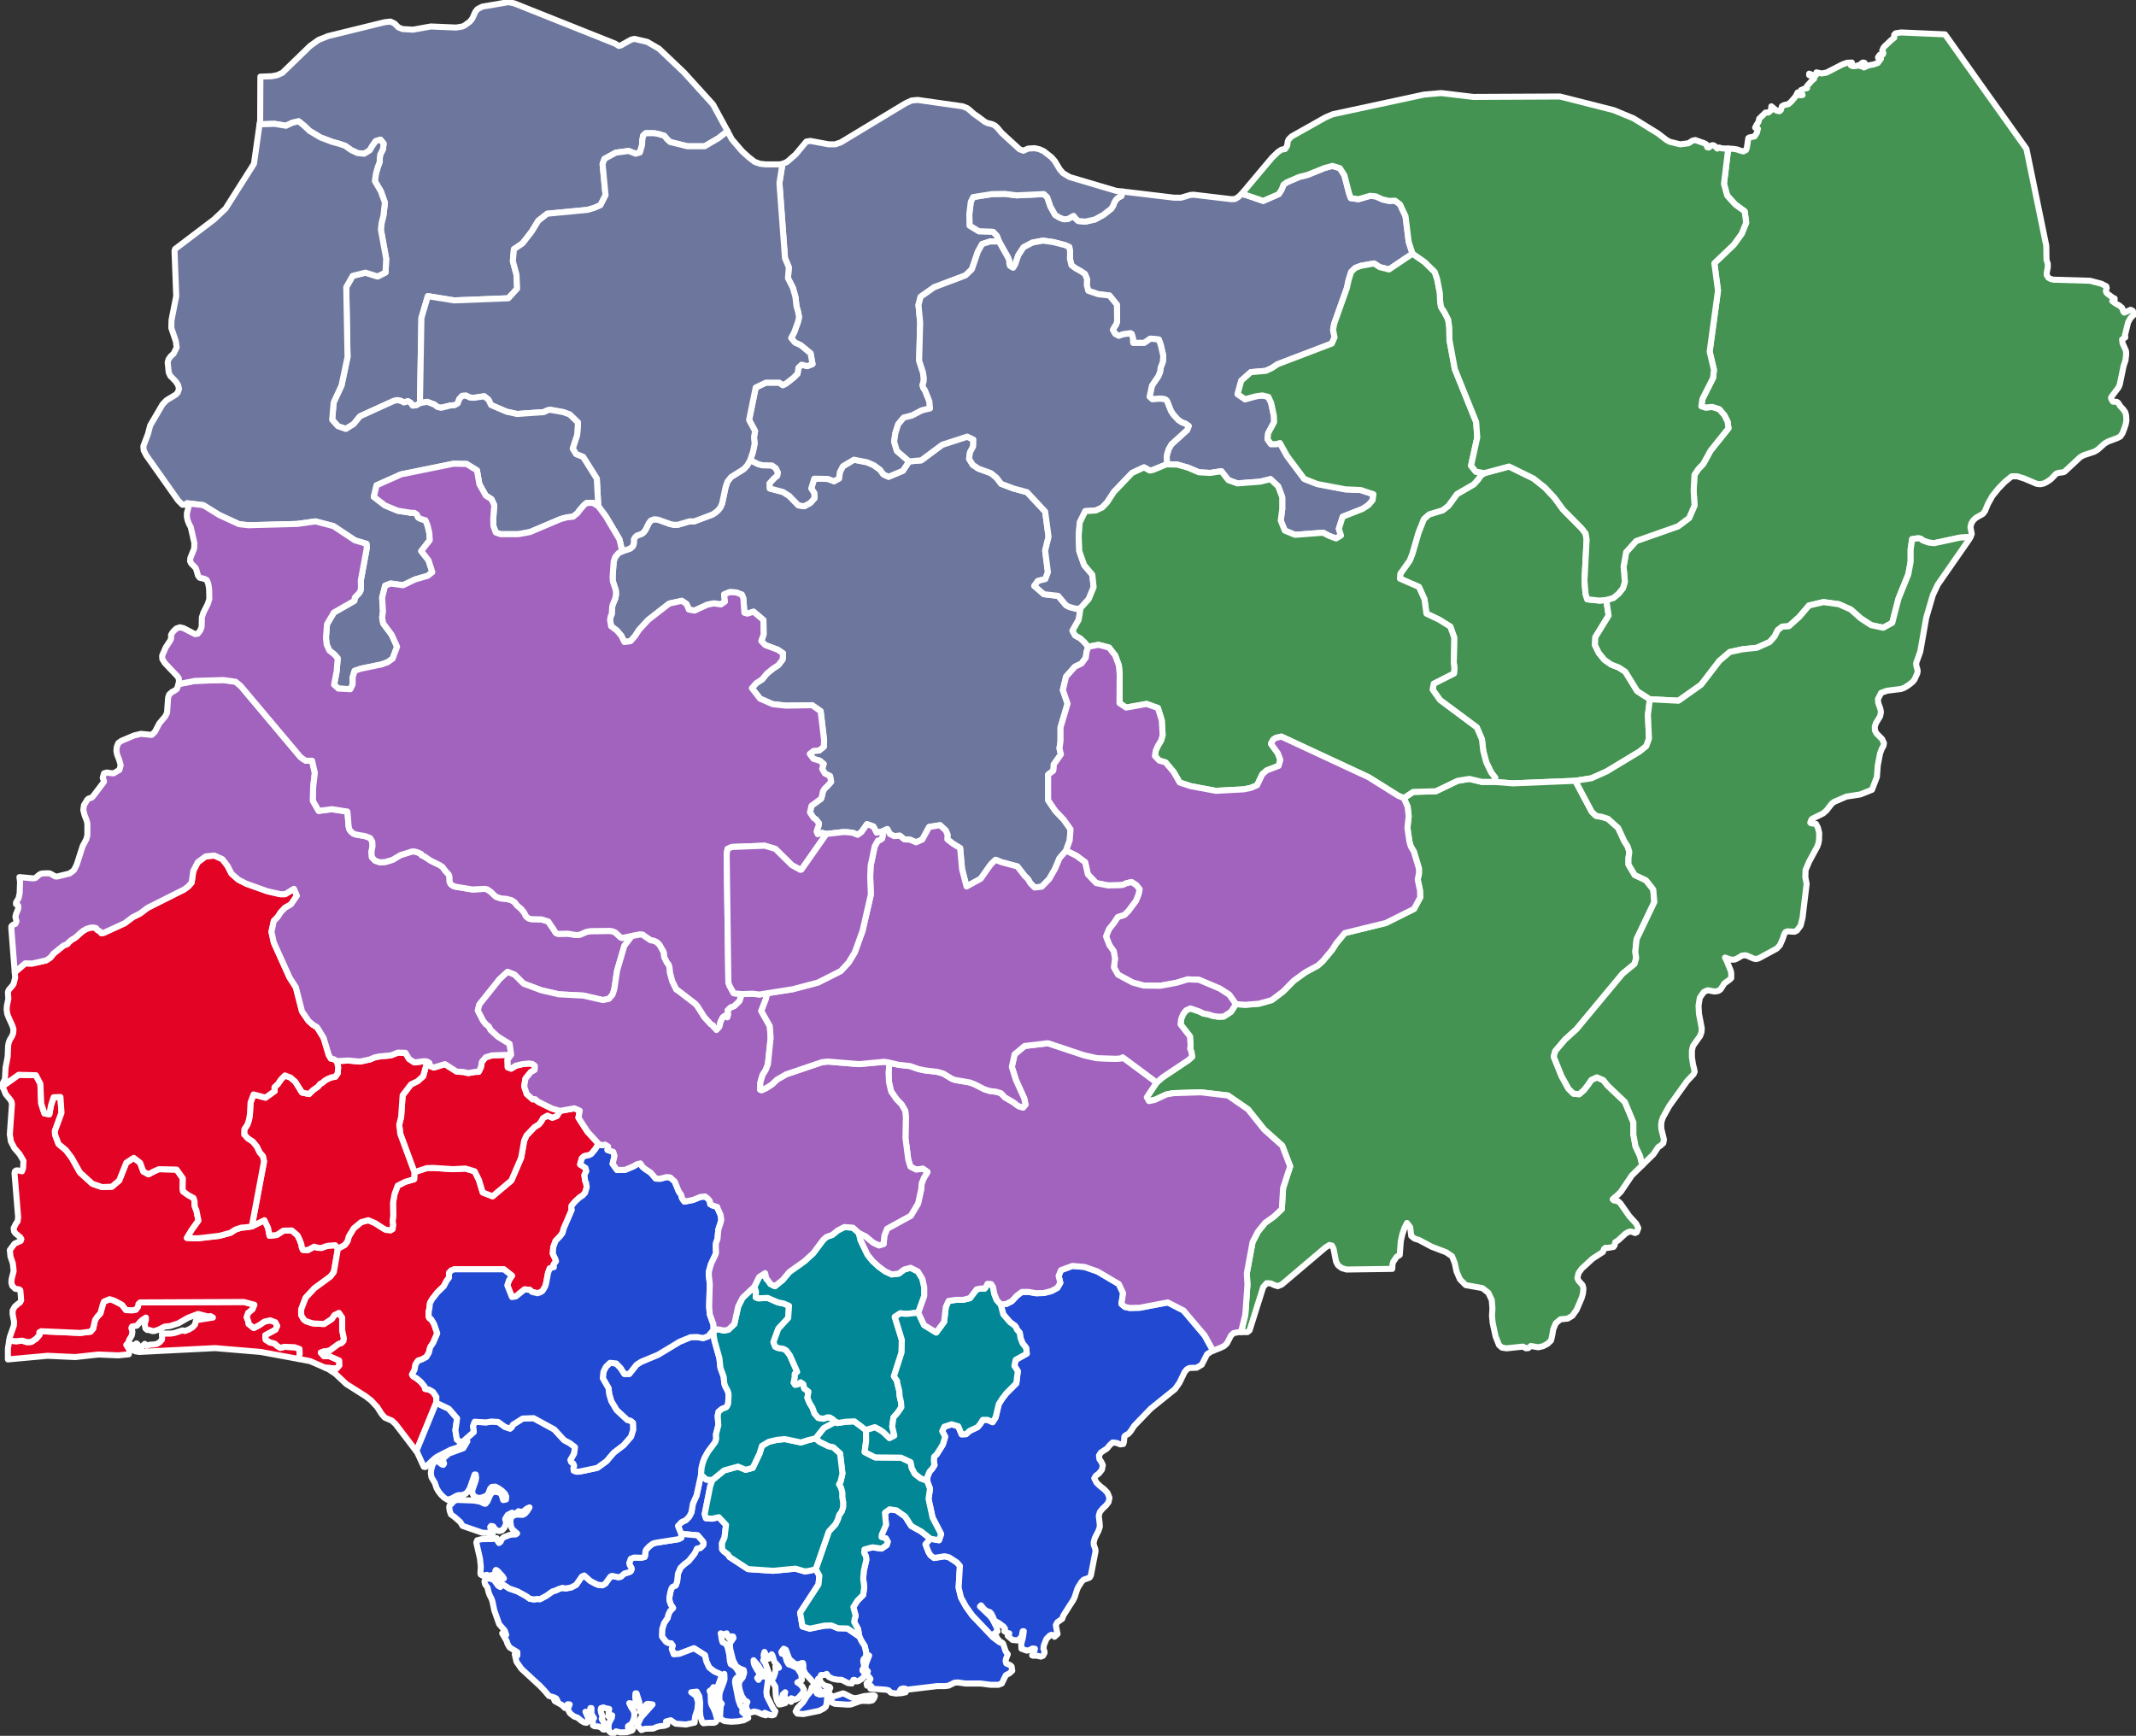 <svg width="283" height="230" viewBox="0 0 283 230" fill="none" xmlns="http://www.w3.org/2000/svg">
<rect x="0" y="0" width="283" height="230" fill="#333333" stroke="none"/>
<g clip-path="url(#clip0_2087_18566)">
<path d="M39.592 180.068L34.526 179.134L28.498 178.625L18.451 179.134L17.914 179.049L17.631 178.851L17.404 178.568L17.065 178.314L17.461 178.172L17.716 178.314L18.084 178.003L18.225 178.116L18.366 178.823L19.187 178.059L19.414 178.285L19.895 178.172L20.348 178.144L20.744 178.087L21.112 177.889L21.451 177.522L21.48 177.267L21.451 176.786L21.678 176.701H22.64L23.149 176.616L24.168 176.277L24.508 176.362L25.017 176.164L25.498 175.881L25.838 175.513L25.951 175.004L26.234 174.891L28.215 174.579L27.875 174.381L27.564 174.438L26.234 174.099L24.904 174.608L23.63 175.343L22.498 175.711L21.819 175.768L20.998 176.192L20.461 176.362H20.149L19.782 176.22H19.498L19.272 176.022L19.159 175.428L19.329 174.919V174.579L18.933 174.834L18.649 175.06L18.14 175.654L17.489 175.768L17.404 175.966L17.546 176.475L17.461 176.956L17.15 177.465L16.98 177.918L16.725 178.201L17.178 178.908L17.065 179.445L15.678 179.587L13.046 179.474L9.961 179.813L6.311 179.643L1.047 180.124V178.682L1.217 177.635L2.151 177.72L2.943 177.635L3.566 177.833L4.16 177.805L4.782 177.38L5.235 176.871L5.207 176.531L5.462 176.39L10.612 176.616L11.999 176.447L12.339 176.051L12.593 174.891L12.933 174.41L13.301 174.014L13.64 172.797L13.782 172.458L14.518 172.146L15.084 172.316L16.159 172.882L16.697 173.589L17.546 173.618L17.999 173.533L18.282 173.137L18.338 172.797L18.565 172.571L32.318 172.514L33.705 172.882L33.45 173.504L32.884 173.957L32.686 174.551L32.913 175.117L32.941 175.428L33.62 175.966L34.328 175.598L35.035 175.117L35.799 174.947L36.478 175.202L36.733 175.683L36.507 176.192L35.148 176.928L35.205 177.522L35.743 177.861L36.394 178.031L36.733 178.342L37.129 178.597L37.667 178.455L39.026 178.512L39.676 178.738L39.705 179.361L39.592 180.068Z" fill="#E30325" stroke="white" stroke-width="0.8" stroke-linecap="round" stroke-linejoin="round"/>
<path d="M33.366 162.499L35.036 161.679L35.517 162.697L35.715 163.744L36.677 163.631L37.554 163.065L38.658 163.037L39.422 163.687L39.705 164.281L39.931 164.876L39.988 165.272L40.13 165.611L40.781 165.639L41.63 165.187L42.111 165.328L42.62 165.357L43.016 165.187L43.441 165.074L44.403 164.989L44.771 165.441L44.233 168.553L43.78 169.147L41.658 170.703L40.498 171.948L39.903 173.504V174.24L40.243 174.834L40.554 175.06L41.318 175.315L41.714 175.371L42.931 175.428L43.95 174.777L44.318 174.24L44.912 173.957L45.337 174.579V176.248L45.563 177.352L45.507 177.691L45.224 177.974L44.856 178.087L43.667 178.964L42.903 179.077L42.507 179.219L42.931 179.7H43.639L44.941 180.265L44.969 180.916L44.601 181.341L43.186 181.227L43.158 181.256L41.092 180.35L39.592 180.067L39.705 179.36L39.677 178.738L39.026 178.511L37.667 178.455L37.13 178.596L36.734 178.342L36.394 178.031L35.743 177.861L35.205 177.521L35.149 176.927L36.507 176.192L36.734 175.682L36.479 175.202L35.8 174.947L35.036 175.117L34.328 175.598L33.621 175.965L32.941 175.428L32.913 175.117L32.687 174.551L32.885 173.957L33.451 173.504L33.706 172.882L32.319 172.514L18.565 172.571L18.339 172.797L18.282 173.136L17.999 173.532L17.546 173.617L16.697 173.589L16.16 172.882L15.084 172.316L14.518 172.146L13.782 172.457L13.641 172.797L13.301 174.013L12.933 174.409L12.594 174.89L12.339 176.05L11.999 176.446L10.613 176.616L5.462 176.39L5.207 176.531L5.236 176.871L4.783 177.38L4.16 177.804L3.566 177.833L2.943 177.634L2.151 177.719L1.217 177.634L1.302 177.154L1.84 175.626L1.868 175.145L1.67 174.126V173.646L1.953 173.136L2.377 172.769L2.66 172.571L2.802 172.288L2.717 171.213L2.689 170.958L2.547 170.845L2.01 170.76L1.613 170.364L1.5 169.911L1.557 169.402L1.811 168.412L1.698 167.393L1.387 166.488L1.302 165.639L1.925 164.791L2.745 164.423L2.83 164.168L2.689 163.942L2.066 163.433L1.868 163.178L1.811 162.726L2.123 162.103L2.321 161.849L2.406 161.311L1.925 155.455L1.981 155.2L2.151 155.087H2.406L2.915 155.2L3.057 154.804L3.113 153.814L2.604 152.937L1.896 152.117L1.444 151.24L1.302 150.306L1.585 146.317L1.528 145.978L1.302 145.638L0.764 144.988L0.481 144.309L0.283 143.941L0.453 143.856L2.462 142.413L4.755 142.47L5.349 143.601L5.462 146.232L5.887 147.534L6.537 147.647L6.764 146.43L7.104 145.384L8.009 145.355L8.151 147.449L7.273 149.853L7.302 150.363L7.754 151.579L8.745 152.4L9.509 153.418L10.584 155.342L12.226 156.841L13.528 157.294L14.829 157.237L15.792 156.417L16.726 154.069L17.716 153.418L18.565 154.069L18.989 155.229L19.669 155.596L20.348 155.229L21.055 154.917L23.404 154.974L24.225 156.134L24.197 157.464L24.253 157.86L24.961 158.369L25.64 158.737L25.782 159.161V159.614L25.838 159.981L26.008 160.321L26.291 161.735L25.414 162.952L24.763 164.027L26.178 164.083L29.093 163.744L30.536 163.348L31.187 162.924L31.951 162.669L32.658 162.612L33.366 162.499Z" fill="#E30325" stroke="white" stroke-width="0.8" stroke-linecap="round" stroke-linejoin="round"/>
<path d="M79.297 151.552L78.872 152.259L78.335 152.91L78.052 153.051L77.401 153.192L77.09 153.475L76.863 154.296L77.571 154.748L77.684 155.173L77.429 155.682L77.514 156.418L77.656 156.757L77.74 157.295L77.514 158.058L77.203 158.398L76.806 158.653L76.24 159.162L75.731 159.756L75.703 160.067L75.759 160.293L74.684 162.783L74.543 163.349L74.231 163.773L73.609 164.424L73.297 165.272L73.241 166.121L73.58 166.828L73.665 167.111L73.354 167.536L73.382 167.903L72.844 168.045L72.618 168.639L72.335 170.138L72.222 170.478L71.882 171.044L71.628 171.213L71.231 171.355L70.496 171.185L70.184 170.902L69.505 170.846L68.345 171.779L67.835 171.864L67.213 170.308L67.439 169.629L67.835 169.035L66.76 168.186H60.166L59.77 168.356L59.487 168.667V169.29L59.119 169.799L58.808 170.421L57.959 171.242L57.251 172.147L56.968 172.656L56.883 173.42L56.798 173.76V174.495L56.912 174.693L57.11 174.778L57.506 175.429L57.93 176.673L57.393 177.918L56.996 178.512L56.827 179.22L56.487 179.814L55.893 180.125L55.383 180.295L55.044 180.804L54.931 181.483L54.591 182.133L54.733 182.36L55.214 182.643L55.78 183.124L56.261 183.718L56.317 184.029L56.827 184.114L57.364 184.425L57.817 185.104L57.789 185.868L55.157 192.29L52.412 188.697L51.931 188.244L50.997 187.848L50.572 187.367L49.978 186.434L49.157 185.557L48.422 184.991L45.875 183.378L44.431 182.02L43.526 181.426L43.158 181.256L43.186 181.228L44.601 181.341L44.969 180.917L44.941 180.266L43.639 179.7H42.931L42.507 179.22L42.903 179.078L43.667 178.965L44.856 178.088L45.224 177.975L45.507 177.692L45.563 177.352L45.337 176.249V174.58L44.912 173.958L44.318 174.24L43.95 174.778L42.931 175.429L41.715 175.372L41.318 175.316L40.554 175.061L40.243 174.835L39.903 174.24V173.505L40.498 171.949L41.658 170.704L43.78 169.148L44.233 168.554L44.771 165.442L45.676 164.961L46.044 164.452L46.214 163.83L46.865 162.755L47.856 161.934L48.789 161.68L49.667 162.047L50.855 162.811L51.138 162.953L51.761 163.009L52.016 162.839L52.072 162.302L52.016 161.764L52.101 161.142L52.072 159.36L52.27 158.228L52.695 157.097L53.714 156.587L54.874 156.248L54.902 155.314L56.544 154.777L57.421 154.748L59.996 154.918L61.666 154.833L62.883 155.201L63.449 156.333L63.958 158.002L65.26 158.511L67.751 156.418L69.052 153.391L69.448 151.127L69.76 150.448L70.807 149.345L71.401 148.977L71.713 148.581L71.939 148.157L72.533 147.817L73.184 148.1L73.778 147.874L74.203 147.195L76.099 146.855L76.806 147.167L76.637 148.1L77.825 149.939L79.297 151.552Z" fill="#E30325" stroke="white" stroke-width="0.8" stroke-linecap="round" stroke-linejoin="round"/>
<path d="M74.203 147.194L73.778 147.873L73.184 148.1L72.533 147.817L71.939 148.156L71.712 148.58L71.401 148.977L70.806 149.344L69.759 150.448L69.448 151.127L69.052 153.39L67.75 156.417L65.26 158.51L63.958 158.001L63.449 156.332L62.883 155.2L61.666 154.833L59.996 154.917L57.421 154.748L56.543 154.776L54.902 155.314L53.034 150.25L52.893 149.033L53.147 147.986L53.345 145.129L54.449 143.686L55.326 143.262L56.062 142.611L56.6 140.659L56.883 140.829L56.996 141.253L57.477 141.451L58.949 140.999L60.505 141.989L61.439 142.045L62.033 142.187L63.024 142.017H63.42L63.703 141.451L63.845 140.687L64.354 140.093L65.175 139.839L67.722 139.754L67.241 140.405L67.269 141.423L67.722 141.593L68.373 141.197L69.222 140.999L70.071 140.914L70.523 140.97L70.863 141.225L70.835 141.763L70.297 142.074L69.618 142.922L69.448 143.941L69.788 144.959L70.58 145.667L70.891 145.638L71.288 145.978L73.127 146.883L74.203 147.194Z" fill="#E30325" stroke="white" stroke-width="0.8" stroke-linecap="round" stroke-linejoin="round"/>
<path d="M56.6 140.66L56.062 142.612L55.326 143.263L54.449 143.687L53.345 145.13L53.147 147.987L52.892 149.034L53.034 150.25L54.902 155.314L54.873 156.248L53.713 156.587L52.694 157.097L52.27 158.228L52.072 159.36L52.1 161.142L52.015 161.764L52.072 162.302L52.015 162.839L51.761 163.009L51.138 162.953L50.855 162.811L49.666 162.047L48.789 161.68L47.855 161.934L46.865 162.755L46.214 163.83L46.044 164.452L45.676 164.961L44.77 165.442L44.403 164.99L43.44 165.074L43.016 165.188L42.62 165.357L42.11 165.329L41.629 165.188L40.78 165.64L40.129 165.612L39.988 165.272L39.931 164.876L39.705 164.282L39.422 163.688L38.658 163.037L37.554 163.066L36.677 163.632L35.714 163.745L35.516 162.698L35.035 161.68L33.365 162.5L34.979 153.9L34.837 153.221L34.384 152.683L34.016 151.919L33.479 151.269L32.828 150.844L32.347 150.307L32.375 149.628L32.771 149.034L32.998 148.355L33.111 147.648L33.196 146.092L33.592 145.017L35.177 145.441L36.394 144.564L36.365 144.055L36.818 143.63L37.243 143.008L37.752 142.499L38.488 142.782L39.139 143.347L40.016 144.762L40.95 144.96L41.459 144.451L42.139 143.97L42.422 143.602L42.648 143.517L43.044 143.178L43.497 142.923L43.921 142.753L44.431 142.668L44.742 142.216L44.799 141.395L44.629 140.603L46.157 140.518L47.685 140.66L49.015 140.377L49.61 140.122L50.261 139.981L51.789 139.839L52.723 139.472L53.713 139.5L54.194 140.32L54.902 140.773L56.26 140.603L56.6 140.66Z" fill="#E30325" stroke="white" stroke-width="0.8" stroke-linecap="round" stroke-linejoin="round"/>
<path d="M44.629 140.603L44.799 141.395L44.742 142.215L44.431 142.668L43.922 142.753L43.497 142.923L43.044 143.177L42.648 143.517L42.422 143.602L42.139 143.969L41.46 144.45L40.95 144.96L40.016 144.762L39.139 143.347L38.488 142.781L37.752 142.498L37.243 143.008L36.819 143.63L36.366 144.054L36.394 144.564L35.177 145.441L33.592 145.016L33.196 146.091L33.111 147.647L32.998 148.354L32.772 149.033L32.375 149.628L32.347 150.306L32.828 150.844L33.479 151.268L34.017 151.919L34.385 152.683L34.837 153.22L34.979 153.899L33.366 162.5L32.658 162.613L31.951 162.669L31.187 162.924L30.536 163.348L29.093 163.744L26.178 164.084L24.763 164.027L25.414 162.952L26.291 161.736L26.008 160.321L25.838 159.982L25.782 159.614V159.161L25.64 158.737L24.961 158.369L24.253 157.86L24.197 157.464L24.225 156.134L23.404 154.974L21.055 154.918L20.348 155.229L19.669 155.597L18.989 155.229L18.565 154.069L17.716 153.418L16.726 154.069L15.792 156.417L14.829 157.238L13.528 157.294L12.226 156.842L10.584 155.342L9.509 153.418L8.745 152.4L7.754 151.58L7.302 150.363L7.273 149.854L8.151 147.449L8.009 145.356L7.104 145.384L6.764 146.431L6.537 147.647L5.887 147.534L5.462 146.233L5.349 143.602L4.755 142.47L2.462 142.413L0.453 143.856L0.283 143.941L0.312 143.658L0.651 142.979L0.736 141.48L1.019 139.981L1.076 138.566L1.161 138.113L1.33 137.717L1.585 137.321L1.755 136.869L1.783 136.359L1.613 135.85L1.161 134.86L0.962 134.351L0.878 133.757L0.906 133.304L1.104 132.342L1.047 131.465L1.161 131.154L1.642 130.616L1.811 130.334L2.01 129.541L1.953 128.834L3.34 127.646L4.245 127.674L6.113 127.25L6.679 126.882L7.104 126.345L8.405 125.298L8.943 125.072L9.113 124.845L9.481 124.534L9.962 124.251L10.924 123.402L11.433 123.091L11.971 122.921L12.339 122.893L12.735 122.978L12.905 123.233L13.188 123.374L13.443 123.657L13.754 123.6L16.527 122.327L17.575 121.535L18.537 121.054L19.555 120.29L24.395 117.858L24.933 117.461L25.385 116.952L25.612 115.396L26.206 114.236L27.253 113.473L28.385 113.359L29.46 113.84L30.14 114.717L30.677 115.764L31.583 116.556L32.63 117.094L35.404 118.084L37.13 118.48H37.781L38.941 117.773L39.337 118.678L38.545 119.838L37.752 120.29L37.186 120.885L36.79 121.507L36.281 122.016L35.969 123.459L36.281 124.902L38.375 129.541L39.196 130.814L40.016 134.011L40.865 135.256L41.403 135.737L42.026 136.133L42.875 137.519L43.554 139.782L43.837 140.263L44.233 140.348L44.629 140.603Z" fill="#E30325" stroke="white" stroke-width="0.8" stroke-linecap="round" stroke-linejoin="round"/>
<path d="M123.275 203.887L122.624 204.623L123.02 205.641L123.275 206.066L123.756 206.434L125.143 206.207L125.737 206.349L126.784 207.028L127.18 207.48L127.01 210.366L127.322 211.667L127.973 212.855L128.822 214.044L131.567 216.929L132.472 217.608L132.755 217.665L132.897 217.778L133.236 218.796L133.519 219.192L133.265 219.871L133.236 220.098L133.321 220.409L133.831 220.635L134.029 220.805L134.114 221.371L133.746 221.71L133.265 221.965L133.067 222.361L132.727 223.068L132.274 223.238H131.255L129.925 223.068H127.888L126.926 222.927L126.473 222.955L125.68 223.351L125.228 223.408H124.18L120.162 223.889L119.935 223.747L119.652 223.719L119.369 223.804L119.2 224.058H119.652L119.992 224.228L119.483 224.341L118.719 224.398L118.039 224.285L117.728 223.974L117.388 223.889L115.323 223.747L115.492 223.493L115.323 223.323L114.87 223.351L114.813 223.068L114.898 222.927L115.209 222.7L115.323 222.446L114.813 221.795L114.983 221.456L114.643 221.06L114.728 220.466L115.153 219.362H114.983L114.728 219.532L114.757 218.966L114.558 218.089L114.134 217.438L113.851 216.844L113.681 215.854L113.172 214.921L113.228 214.525L113.37 214.1L113.059 212.94L113.596 212.092L114.36 211.328L114.502 210.281L114.36 209.178L114.445 208.159L114.785 206.66L114.728 206.207L114.502 205.783L114.53 205.302L115.577 205.019L116.794 205.189L117.473 204.736L117.615 204.284L117.36 203.831L116.794 203.661L116.822 203.35L117.388 202.049L117.247 200.436L117.87 199.983L118.775 200.125L119.935 200.945L120.728 202.19L122.058 202.926L123.275 203.887Z" fill="#2249D1" stroke="white" stroke-width="0.8" stroke-linecap="round" stroke-linejoin="round"/>
<path d="M112.804 224.907L113.229 225.02L113.653 224.964L114.502 224.737L115.691 224.624L115.917 224.709L115.804 225.02L115.578 225.303L115.181 225.388L114.276 225.36L113.908 225.416L112.748 225.841L112.323 225.869L110.597 225.756L110.229 225.586L110.087 225.275L110.314 224.851L110.569 224.737L111.701 224.37L111.984 224.483L112.804 224.907ZM108.248 224.398L108.616 224.539L109.691 224.426L110.003 224.539L109.72 224.794L109.578 225.077L109.521 225.756L109.408 226.124L109.182 226.35L108.531 226.689L106.437 227.114L105.644 227.057L105.418 226.774L105.644 226.322L106.408 225.53L106.918 224.709L107.371 224.172L107.569 223.549L107.908 223.747L108.248 224.398ZM108.078 207.905L108.559 208.782L108.446 209.942L106.012 213.676L106.324 215.515L107.286 215.798L109.21 215.402L110.144 215.373L111.021 215.741L112.267 215.769L113.851 216.844L114.134 217.439L114.559 218.089L114.757 218.966L114.729 219.532L114.417 219.843L114.361 220.098L114.474 220.692V220.918L114.276 221.201V221.371L114.587 221.739L114.672 221.937L114.191 222.446L113.71 222.757L113.455 222.785L113.229 222.587H113.059L112.861 223.068L112.351 223.012L111.531 222.587L110.936 222.559L110.342 222.446L109.804 222.191L109.521 221.795L109.21 221.937H108.786L108.588 222.361L108.389 222.446V222.587L108.701 222.757L108.559 222.927L108.842 223.012L109.267 223.351L109.889 223.493L110.003 223.634L109.833 224.058L108.786 224.228L108.135 223.323L106.663 221.71L106.437 221.201V220.579L106.38 220.352H106.239L105.899 220.494L105.39 220.522L104.682 219.928L104.512 219.673L104.116 218.598L103.833 218.457L103.522 218.881L103.578 219.108L103.861 219.193L104.031 219.362L104.258 220.154L104.484 220.522L104.909 220.664L105.644 221.031L106.154 221.824L106.239 222.616L105.644 222.927L105.956 223.125L106.295 223.464L106.522 223.889L106.352 224.313L105.729 225.02L105.305 225.218L104.824 225.02V225.501L104.399 225.303L104.06 225.02L103.918 224.681L104.031 224.228L103.72 224.511L103.635 224.907L103.777 225.303L104.031 225.671L103.38 225.841H103.211L102.928 225.275L102.786 224.681L102.729 223.493L102.333 222.842L102.22 222.446L102.475 222.276L102.701 221.625L102.786 221.145L102.729 220.805L103.211 220.975L103.041 220.692L102.588 220.183L102.362 219.391L102.248 219.193L101.824 219.787H101.654L101.569 219.419L101.286 218.881L101.173 219.249L101.23 219.815L101.116 219.985L101.399 220.381L101.909 221.795L101.513 221.767L101.286 221.456L100.975 221.625L100.748 221.173L100.522 220.777L99.843 219.985L99.871 220.381L99.984 220.692L100.324 221.286L100.607 221.682L100.55 222.078L100.324 222.333L100.494 222.587L100.72 222.22L101.173 222.106L101.569 222.22L101.767 222.531L101.541 224.143L101.597 224.709L102.418 226.35L102.729 226.746L102.56 227.199L102.333 227.284L102.022 227.255L101.314 226.944L101.456 227.284L100.947 227.142L100.409 226.887L99.9 226.774L99.334 226.972L99.079 226.689L98.881 226.322L98.852 225.897L99.022 225.501L98.626 225.275L98.258 224.681L98.003 223.917L97.89 223.323L97.947 222.899L98.06 222.672L98.4 222.276L98.598 221.654L98.541 221.286L98.145 221.145L97.551 220.805L97.126 220.013L96.758 218.542L96.702 217.976L96.758 217.665L97.183 217.042L97.126 216.844L96.9 216.816L96.617 217.099L96.39 216.816L96.277 216.42L95.881 216.562L95.485 216.42L95.57 216.844L95.626 217.269L95.739 217.608L96.051 217.75L96.249 217.919L96.419 218.344L96.617 219.193L96.702 220.07L96.815 220.494L97.324 220.805L97.635 221.173L98.06 221.937L97.522 222.389L97.409 222.587L97.381 222.927L97.834 225.247L98.088 225.954L98.4 226.322L98.343 226.859L98.824 227.284L99.135 227.623L98.541 227.934L97.805 228.076L96.871 228.132L95.994 228.047L95.485 227.764L95.4 227.425L95.485 226.039L95.626 225.756L95.315 225.36V224.539L95.4 224.143L95.938 222.729L95.994 222.474L95.966 221.795L95.654 222.163L95.371 221.795L94.607 221.456L93.956 220.947L93.589 220.154L93.391 219.306L91.947 218.4L89.995 219.136L89.259 219.193L89.004 218.485L89.117 218.033L88.919 217.75L88.579 217.721L88.24 217.552L87.702 216.844L87.731 215.883L87.985 215.062L88.466 214.355L88.523 214.015L88.749 213.506L89.174 213.054L88.862 212.601L88.693 212.063V211.582L88.806 210.988L88.947 210.507L89.089 210.281L89.513 210.083L89.712 209.574L89.825 208.499L90.164 207.735L90.674 207.254L91.24 206.83L92.032 205.839L92.343 205.189L92.796 205.104L93.164 204.736L93.221 204.453L93.108 204.227L92.428 203.435L90.249 203.237L89.825 202.19L90.306 201.681L90.872 201.426L91.325 200.945L91.608 200.379L91.806 199.22L92.287 198.145L92.881 195.4L93.589 196.051L94.381 196.108L94.098 196.928L93.362 200.634L93.532 201.172L94.353 201.228L95.23 201.03L96.192 202.049L95.994 203.718L95.654 204.482L95.683 205.302L95.909 205.557L96.475 205.981L96.645 206.292L99.107 207.905L102.446 208.131L105.39 207.848L106.635 208.216L107.399 208.103L108.078 207.905Z" fill="#2249D1" stroke="white" stroke-width="0.8" stroke-linecap="round" stroke-linejoin="round"/>
<path d="M95.654 222.163L95.513 222.333L95.145 223.323L95.003 224.398L95.145 225.191L95.06 225.389L95.003 226.152L94.777 225.615L94.692 225.304L94.635 223.861L94.522 223.55L94.324 223.861L94.013 224.059L94.154 224.398L94.183 225.502L94.267 225.87L94.55 226.379L94.749 226.86L94.975 227.652L95.003 227.935L94.805 228.189L94.579 228.274H93.843L93.192 228.331L93.051 228.189L92.796 227.425L92.739 226.69L92.768 225.615L92.654 224.766L92.315 224.144L91.579 224.229L92.258 224.738L92.485 225.558L92.4 226.52L92.088 227.454L92.032 228.246L90.871 228.501L89.513 228.387L88.862 227.935L88.24 228.104L88.409 228.529L88.013 228.67L87.419 228.727L86.994 228.84L86.542 229.038L85.466 229.066L84.985 229.236L84.447 228.585L84.928 227.567L86.457 225.841L85.806 225.756L85.636 225.841L84.815 226.803L84.702 225.53L84.334 224.37H84.193L84.164 224.851L84.221 225.445L84.306 226.039L84.079 225.983L83.796 225.756L83.372 225.671L83.627 226.209L83.881 226.577L84.051 226.973L84.023 227.595L83.853 228.076L83.683 228.416L83.202 228.727L83.231 229.066L83.542 228.953L83.881 229.066L83.74 229.293L83.061 229.519L82.212 229.547L81.617 229.406L81.278 229.717L80.91 229.576L80.683 229.349L80.627 229.01V228.585L80.74 228.189L81.051 227.624L81.108 227.284L80.627 227.454V227.086L80.712 226.435L80.231 226.35L79.948 226.237L79.636 226.322L79.58 226.548L79.636 226.916L79.835 227.454L79.721 227.765L80.033 228.302L80.146 228.67L80.089 229.179L79.891 229.151L79.636 228.897L79.269 228.755L78.759 228.727L78.561 228.614L78.533 227.765L78.703 227.652L78.363 227.114V226.322H78.221L78.052 227.114L77.57 226.803L77.91 227.595L77.995 227.991L77.712 228.274L77.372 228.218L77.004 227.991L76.523 227.595L76.042 227.425L75.505 227.001L75.222 226.435L75.476 225.841L75.222 225.813L74.967 226.068L74.854 226.322L74.457 225.926L73.495 225.389L73.382 225.106L73.863 225.36L73.693 225.049L73.41 224.908L72.731 224.71L72.25 224.144L72.052 223.917L71.429 223.267L71.288 223.154L69.081 221.117L68.43 220.183L68.203 219.193L68.543 219.363V218.91L67.524 218.288L67.241 217.807L67.128 217.439L66.534 216.421L67.071 216.619L66.873 216.053L66.137 215.204L65.486 213.365L65.26 212.262L65.147 211.894L64.835 211.272L64.722 210.932L64.581 210.338L64.269 209.914L64.185 209.546L64.298 209.263L64.581 209.15L64.949 209.178L65.317 209.291L65.571 209.518L65.996 210.112L66.279 210.282L65.911 209.348L66.562 209.886L67.467 210.48L68.543 210.847L69.731 211.498L70.184 211.838L70.75 211.922L71.175 211.866L71.543 211.894L72.392 211.441L73.184 210.876L73.637 210.734L74.061 210.536L74.514 210.395L74.939 210.48L75.674 210.338L76.325 209.999L77.089 208.895L77.401 208.754L78.193 209.461L78.703 209.744L79.184 209.97L79.806 210.055L80.202 209.829L80.882 208.895L81.08 208.81L81.929 208.98L82.24 208.924L82.721 208.499L83.315 208.33L83.57 208.188L83.683 207.933L83.655 207.735L83.429 207.368L83.372 207.113L83.57 206.547L83.995 206.378L84.985 206.406L85.41 206.293L85.466 206.151L85.523 205.529L85.636 205.302L86.032 204.878L86.485 204.539L86.853 204.425L89.909 203.945L90.277 203.747L90.249 203.237L92.428 203.435L93.107 204.227L93.22 204.454L93.164 204.737L92.796 205.104L92.343 205.189L92.032 205.84L91.239 206.83L90.673 207.255L90.164 207.735L89.824 208.499L89.711 209.574L89.513 210.084L89.089 210.282L88.947 210.508L88.806 210.989L88.692 211.583V212.064L88.862 212.601L89.174 213.054L88.749 213.507L88.523 214.016L88.466 214.355L87.985 215.063L87.73 215.883L87.702 216.845L88.24 217.552L88.579 217.722L88.919 217.75L89.117 218.033L89.004 218.486L89.258 219.193L89.994 219.136L91.947 218.401L93.39 219.306L93.588 220.155L93.956 220.947L94.607 221.456L95.371 221.796L95.654 222.163Z" fill="#2249D1" stroke="white" stroke-width="0.8" stroke-linecap="round" stroke-linejoin="round"/>
<path d="M160.745 178.964L160.604 178.992L159.924 179.445L159.217 180.831L158.538 181.227L157.604 181.255L157.264 181.425L156.953 181.793L156.274 183.207L155.679 184.056L152.453 186.659L150.274 188.922L149.793 189.657L149.482 189.997L149.114 190.195L148.972 190.336L148.916 191.015L148.831 191.327L148.435 191.383L147.925 191.185L147.416 191.128L147.02 191.496L146.68 191.921L145.859 192.458L145.605 192.854L145.661 193.335L145.916 193.703L146.114 194.127L146.001 194.721L145.605 195.231L145.18 195.542L144.982 195.881L145.293 196.475L145.774 196.928L146.312 197.352L146.737 197.805L146.991 198.456L146.878 199.021L146.538 199.474L146.086 199.898L145.718 200.351L145.576 200.86L145.689 201.794L145.718 202.303L145.548 202.812L145.039 203.831L144.897 204.397L144.925 204.708L145.123 205.274L145.152 205.528L144.529 208.753L144.359 209.036L143.567 209.319L143.312 209.574L142.859 210.281L142.718 210.592L142.378 211.639L142.152 212.092L141.812 212.601L140.878 214.072L140.737 214.496L140.086 214.949L139.888 215.317L139.973 215.826L140.114 216.505L139.718 216.873L139.492 216.646L139.294 216.618L139.096 216.703L138.643 217.156L138.303 218.004L138.247 218.457L138.388 218.825V219.023L138.19 219.39L137.907 219.504L137.256 219.362L136.917 219.39L136.747 219.334L137.058 218.711L137.115 218.457L136.803 218.429L136.351 218.655L136.039 218.711L135.332 218.457L135.303 217.806L135.53 216.958L135.643 216.137H135.501L135.332 216.929L134.822 217.354L134.143 217.297L133.521 216.759L133.719 216.42L133.521 216.392L133.068 216.137L133.153 215.798L132.983 215.543L132.332 215.062L131.738 214.723L131.596 214.327L131.341 213.817L131.172 213.619L130.634 213.421L130.351 213.167L129.983 212.714L129.841 212.855L131.143 214.1L131.455 214.496L132.049 215.628L132.162 216.165L131.766 216.42L132.162 217.127L132.417 217.438L132.756 217.665L132.473 217.608L131.568 216.929L128.823 214.044L127.974 212.855L127.323 211.667L127.011 210.366L127.181 207.48L126.785 207.028L125.738 206.349L125.144 206.207L123.757 206.434L123.276 206.066L123.021 205.641L122.625 204.623L123.276 203.887L124.408 204.085L124.691 203.265L123.559 201.087L123.021 198.597L123.219 197.267L122.823 196.192L122.908 195.598L123.134 195.033L123.502 194.608L123.814 194.127L123.729 193.59L123.757 193.024L124.097 192.713L124.917 191.411L125.229 190.365L124.832 189.629L125.115 189.035L126.078 188.724L126.955 188.978L127.408 190.053L128.002 190.025L128.455 189.601L129.53 189.092L129.898 188.639L130.209 188.13H130.832L131.511 188.441L131.907 187.819L132.332 186.036L132.785 185.329L133.322 184.622L134.653 183.292L134.851 181.68L134.398 180.972L134.568 180.18L136.039 179.36L135.954 178.596L135.473 177.973L135.219 177.323L135.105 176.587L134.709 176.135L134.624 175.88L134.454 175.654L133.832 175.201L132.926 174.154L132.587 172.853L133.351 172.768L134.058 172.4L134.709 171.693L135.388 171.184H136.322L137.256 171.354L138.303 171.325L139.294 171.071L140.086 170.646L140.482 169.967L140.256 169.062L140.567 168.298L142.095 167.732L143.708 167.874L145.406 168.468L148.236 170.137L148.802 171.354L148.576 172.768L149.029 173.164L149.68 173.306L151.01 173.277L154.717 172.57L156.811 173.645L159.613 176.955L160.292 178.2L160.745 178.964Z" fill="#2249D1" stroke="white" stroke-width="0.8" stroke-linecap="round" stroke-linejoin="round"/>
<path d="M92.881 195.401L92.287 198.145L91.806 199.22L91.608 200.38L91.325 200.945L90.872 201.426L90.306 201.681L89.825 202.19L90.249 203.237L90.278 203.746L89.91 203.944L86.853 204.425L86.485 204.538L86.032 204.878L85.636 205.302L85.523 205.528L85.466 206.151L85.41 206.292L84.985 206.405L83.995 206.377L83.57 206.547L83.372 207.113L83.429 207.367L83.655 207.735L83.684 207.933L83.57 208.188L83.316 208.329L82.721 208.499L82.24 208.923L81.929 208.98L81.08 208.81L80.882 208.895L80.203 209.829L79.806 210.055L79.184 209.97L78.703 209.744L78.193 209.461L77.401 208.754L77.09 208.895L76.326 209.998L75.675 210.338L74.939 210.479L74.514 210.394L74.062 210.536L73.637 210.734L73.184 210.875L72.392 211.441L71.543 211.894L71.175 211.865L70.751 211.922L70.184 211.837L69.732 211.498L68.543 210.847L67.468 210.479L66.562 209.885L65.911 209.348L65.798 208.98L66.279 209.036L66.76 209.15L66.59 208.867L65.939 208.159L65.713 208.018L65.628 208.131V208.555L65.543 208.64L65.175 208.697L64.808 208.81L64.525 208.669L63.959 208.782L63.704 208.64L63.647 208.471L63.704 207.594L63.591 206.519L63.109 204.397L63.223 204.086L63.789 203.944L65.345 203.916L65.798 203.803L65.911 204.171L66.109 204.453L66.307 204.312L66.477 203.944L66.732 203.69L67.553 203.378L67.949 203.322H68.317L68.515 203.18L67.949 202.699L67.722 202.332L67.609 201.624L67.666 201.257L67.807 200.974L68.119 200.776L68.487 200.691L69.251 200.719L69.534 200.578L69.817 200.266L70.156 199.729L69.788 199.899L69.449 200.182L69.137 200.351L68.685 200.238L68.373 200.578L67.836 200.436L67.27 200.719L66.93 201.257L67.072 201.851L66.817 202.445L66.505 202.784L66.109 202.869L65.628 202.671L65.345 202.247L65.062 202.19L64.949 202.332L65.006 202.643L65.317 203.152L63.93 203.095L61.298 202.19L60.987 201.681L60.223 201.002L59.742 200.662L59.572 200.153L59.515 199.644L59.6 199.418L59.742 199.333L60.138 198.908L60.506 198.739L62.827 198.824L63.675 198.993L64.185 199.248H64.326L64.581 198.937L64.949 198.088L65.147 197.805L65.458 197.664L65.826 197.692L66.166 197.777L66.421 197.975L66.675 198.767L67.043 198.682L67.072 198.286L66.902 197.918L66.505 197.522L66.024 197.183L65.628 196.985L65.175 197.013L64.949 197.239L64.666 197.975L64.411 198.201L64.015 198.371L63.591 198.484L63.223 198.456L62.77 198.201L62.572 197.862V197.466L63.025 196.164L63.081 195.825L63.025 195.372H62.883L62.261 197.155L62.006 197.607L61.694 197.918L61.27 198.088L60.732 198.116L60.478 198.201L59.912 198.512L59.317 198.739L58.864 198.456L58.497 198.116L58.129 197.664L57.846 197.183L57.619 196.504L57.166 195.74L57.082 195.202L57.138 194.722L57.28 194.184L57.506 193.76L57.789 193.562L58.072 193.675L58.553 194.043L58.723 194.099L58.836 193.929L58.695 193.477L58.723 193.25L59.459 192.6L61.383 191.893L61.921 190.987L61.44 191.072L60.619 191.808L59.714 192.091L57.902 193.024L57.563 193.279L56.374 194.382L56.148 194.354L55.27 192.43L55.157 192.289L57.789 185.867L59.459 186.659L60.562 187.932L60.336 189.516L60.534 190.733L61.015 191.1L61.411 190.931L62.77 189.742L62.657 188.979L62.883 188.385L64.411 188.469L65.119 188.356L65.996 188.413L66.902 189.063L67.581 189.29L67.807 189.092L67.949 188.781L69.251 187.96L70.694 187.904L73.439 189.403L74.741 190.817L75.533 191.242L76.184 191.751L76.071 192.6L75.59 193.448L75.675 193.703L75.958 193.929L76.071 194.212L75.986 194.495L76.014 194.863L76.41 195.004L76.835 194.976L79.127 194.495L80.344 193.618L81.306 192.487L82.608 191.496L83.599 190.365L83.882 189.46L83.853 188.526L83.542 188.271L83.118 188.158L81.703 186.857L80.995 185.669L80.712 184.735L80.627 183.943L79.863 182.613L79.948 181.765L80.288 181.086L80.825 180.576L81.646 180.661L82.24 181.284L82.721 182.047H83.372L84.335 180.831L84.957 180.435L87.193 179.501L90.051 177.776L91.494 177.182L92.315 177.153L93.164 177.295L93.815 177.068L94.551 176.191V176.927L94.664 177.634L95.315 179.954L95.456 181.255L95.881 182.415L95.966 183.321L96.079 183.66L96.39 184.254L96.504 184.565L96.532 184.905L96.475 185.952L96.362 186.263L96.221 186.461L95.654 186.687L95.202 187.055L95.088 187.592L95.173 188.837L94.862 190.054L94.89 190.676L94.749 191.1L93.815 192.345L93.362 193.166L93.136 193.76L92.966 194.41L92.881 195.401Z" fill="#2249D1" stroke="white" stroke-width="0.8" stroke-linecap="round" stroke-linejoin="round"/>
<path d="M94.55 176.192L93.815 177.069L93.164 177.295L92.315 177.153L91.494 177.182L90.051 177.776L87.192 179.502L84.957 180.435L84.334 180.831L83.372 182.048H82.721L82.24 181.284L81.646 180.661L80.825 180.577L80.287 181.086L79.948 181.765L79.863 182.614L80.627 183.943L80.712 184.735L80.995 185.669L81.702 186.857L83.117 188.158L83.542 188.272L83.853 188.526L83.881 189.46L83.598 190.365L82.608 191.497L81.306 192.487L80.344 193.618L79.127 194.495L76.835 194.976L76.41 195.005L76.014 194.863L75.986 194.495L76.07 194.213L75.957 193.93L75.674 193.703L75.589 193.449L76.07 192.6L76.184 191.751L75.533 191.242L74.74 190.818L73.439 189.403L70.694 187.904L69.25 187.96L67.948 188.781L67.807 189.092L67.581 189.29L66.901 189.064L65.996 188.413L65.118 188.356L64.411 188.47L62.883 188.385L62.656 188.979L62.77 189.743L61.411 190.931L61.015 191.101L60.534 190.733L60.336 189.516L60.562 187.932L59.458 186.659L57.789 185.867L57.817 185.103L57.364 184.424L56.827 184.113L56.317 184.028L56.261 183.717L55.779 183.123L55.213 182.642L54.732 182.359L54.591 182.133L54.93 181.482L55.044 180.803L55.383 180.294L55.893 180.124L56.487 179.813L56.827 179.219L56.996 178.511L57.392 177.917L57.93 176.673L57.506 175.428L57.109 174.777L56.911 174.692L56.798 174.494V173.759L56.883 173.419L56.968 172.655L57.251 172.146L57.959 171.241L58.807 170.42L59.119 169.798L59.487 169.289V168.666L59.77 168.355L60.166 168.185H66.76L67.835 169.034L67.439 169.628L67.213 170.307L67.835 171.863L68.345 171.778L69.505 170.845L70.184 170.901L70.495 171.184L71.231 171.354L71.627 171.213L71.882 171.043L72.222 170.477L72.335 170.138L72.618 168.638L72.844 168.044L73.382 167.903L73.354 167.535L73.665 167.11L73.58 166.828L73.24 166.12L73.297 165.272L73.608 164.423L74.231 163.772L74.542 163.348L74.684 162.782L75.759 160.292L75.703 160.066L75.731 159.755L76.24 159.161L76.806 158.652L77.203 158.397L77.514 158.058L77.74 157.294L77.655 156.756L77.514 156.417L77.429 155.681L77.684 155.172L77.57 154.748L76.863 154.295L77.089 153.475L77.401 153.192L78.052 153.05L78.335 152.909L78.872 152.258L79.297 151.551L79.693 151.749L80.174 151.664L80.57 151.919L80.485 152.371L81.249 152.626L81.419 153.163L81.165 154.21L81.759 155.03L82.834 155.002L83.91 154.55L84.391 154.267L84.844 154.153L85.098 154.578L85.438 154.861L86.23 155.398L86.881 156.162L87.447 156.19L88.324 155.964L88.805 156.021L89.4 156.558L89.938 157.888L90.249 158.312L90.362 158.765L90.673 159.217L91.834 158.991L92.796 158.595L93.418 158.538L93.786 158.821L94.041 159.133L94.098 159.557L94.409 159.727L95.031 159.925L95.088 160.123L95.456 160.943L95.569 161.622L95.456 162.046L95.173 162.923L95.06 164.168L94.862 164.706L94.833 164.96L94.862 166.007L94.805 166.205L94.183 167.535L93.928 168.468L93.9 168.864L94.041 170.109L93.956 173.136L94.041 174.155L94.522 175.484L94.55 176.192Z" fill="#2249D1" stroke="white" stroke-width="0.8" stroke-linecap="round" stroke-linejoin="round"/>
<path d="M114.729 189.488L114.757 190.874L114.559 192.402L115.946 193.109L119.37 193.137L120.644 193.732L120.814 194.552L121.21 195.288L121.974 195.882L122.823 196.193L123.219 197.268L123.021 198.597L123.559 201.087L124.691 203.265L124.408 204.086L123.276 203.888L122.059 202.926L120.729 202.19L119.936 200.946L118.776 200.125L117.87 199.984L117.248 200.436L117.389 202.049L116.823 203.35L116.795 203.661L117.361 203.831L117.616 204.284L117.474 204.736L116.795 205.189L115.578 205.019L114.531 205.302L114.503 205.783L114.729 206.208L114.786 206.66L114.446 208.16L114.361 209.178L114.503 210.281L114.361 211.328L113.597 212.092L113.059 212.941L113.371 214.101L113.229 214.525L113.173 214.921L113.682 215.855L113.852 216.845L112.267 215.77L111.022 215.741L110.144 215.374L109.211 215.402L107.286 215.798L106.324 215.515L106.013 213.676L108.446 209.942L108.56 208.782L108.079 207.905L109.805 202.926L110.71 201.936L110.993 201.342L111.192 200.719L111.531 200.238L111.701 199.673V199.022L111.588 198.371V197.721L111.418 197.126L111.163 196.674L111.361 196.334L111.616 195.259L111.305 192.6L110.399 191.78L109.748 191.638L108.56 191.044L108.05 190.591L109.154 189.205L110.739 188.356L110.937 188.554L112.069 188.385L113.201 188.328L114.729 189.488Z" fill="#018796" stroke="white" stroke-width="0.8" stroke-linecap="round" stroke-linejoin="round"/>
<path d="M108.078 207.905L107.399 208.103L106.635 208.217L105.39 207.849L102.447 208.132L99.107 207.905L96.645 206.293L96.475 205.982L95.909 205.557L95.683 205.303L95.655 204.482L95.994 203.718L96.192 202.049L95.23 201.031L94.353 201.229L93.532 201.172L93.362 200.635L94.098 196.929L94.381 196.108L95.938 194.835L97.777 194.326L98.796 194.75L99.73 194.496L100.635 192.6L100.947 191.582L101.852 191.044L102.899 190.79L103.975 190.677L106.126 191.129L107.088 190.818L108.05 190.592L108.559 191.044L109.748 191.639L110.399 191.78L111.305 192.6L111.616 195.26L111.361 196.335L111.163 196.674L111.418 197.127L111.588 197.721V198.372L111.701 199.022V199.673L111.531 200.239L111.191 200.72L110.993 201.342L110.71 201.936L109.805 202.926L108.078 207.905Z" fill="#018796" stroke="white" stroke-width="0.8" stroke-linecap="round" stroke-linejoin="round"/>
<path d="M110.738 188.356L109.153 189.205L108.05 190.591L107.087 190.817L106.125 191.128L103.974 190.676L102.899 190.789L101.852 191.044L100.946 191.581L100.635 192.6L99.73 194.495L98.796 194.75L97.777 194.325L95.937 194.835L94.381 196.108L93.588 196.051L92.881 195.4L92.966 194.41L93.136 193.759L93.362 193.165L93.815 192.345L94.749 191.1L94.89 190.676L94.862 190.053L95.173 188.837L95.088 187.592L95.201 187.055L95.654 186.687L96.22 186.461L96.362 186.263L96.475 185.951L96.532 184.905L96.503 184.565L96.39 184.254L96.079 183.66L95.966 183.32L95.881 182.415L95.456 181.255L95.315 179.954L94.664 177.634L94.551 176.927V176.191L94.777 176.135L95.286 176.163L95.909 176.304L96.503 176.191L97.296 175.427L97.805 173.108L98.371 171.976L99.956 170.477L100.154 171.127L100.126 171.891L100.437 172.033L101.71 171.976L103.069 172.57L103.805 172.712L104.54 173.023L104.427 174.635L103.125 176.05L102.475 177.832L102.701 178.426L103.041 178.596L103.833 178.737L104.173 178.935L104.654 179.586L105.616 181.764L105.305 182.047V182.5L105.163 183.207L105.361 183.49L105.729 183.405L106.069 183.151L106.437 183.405L106.55 183.971L107.116 184.395L106.974 185.216L107.257 185.895L107.653 186.545L107.908 187.281L108.418 187.875L109.068 187.988L109.691 187.79L109.946 187.819L110.37 188.073L110.483 188.328L110.738 188.356Z" fill="#018796" stroke="white" stroke-width="0.8" stroke-linecap="round" stroke-linejoin="round"/>
<path d="M113.795 163.376L114.021 164.338L114.927 166.233L115.578 167.054L116.37 167.789L117.247 168.44L118.153 168.864L119.087 168.751L119.794 168.214L120.643 167.987L121.606 168.468L122.2 169.43L122.455 170.562V171.722L121.662 173.928L120.077 174.098L119.285 174.013L118.549 174.494L119.483 177.521L119.455 179.19L118.436 182.359L118.86 182.981L118.889 183.292L119.143 184.283L119.2 185.018L119.37 185.754L119.426 186.461L118.945 187.168L118.379 187.819L118.21 189.007L118.493 190.224L117.842 190.563L117.021 189.771L116.512 189.431L115.917 189.12L114.729 189.488L113.2 188.328L112.068 188.385L110.936 188.554L110.738 188.356L110.484 188.328L110.37 188.074L109.946 187.819L109.691 187.791L109.069 187.989L108.418 187.875L107.908 187.281L107.654 186.546L107.257 185.895L106.974 185.216L107.116 184.396L106.55 183.971L106.437 183.406L106.069 183.151L105.729 183.406L105.361 183.49L105.163 183.208L105.305 182.5V182.048L105.616 181.765L104.654 179.586L104.173 178.936L103.833 178.738L103.041 178.596L102.701 178.427L102.475 177.832L103.126 176.05L104.427 174.636L104.541 173.023L103.805 172.712L103.069 172.57L101.711 171.976L100.437 172.033L100.126 171.891L100.154 171.128L99.956 170.477L100.579 169.204L101.371 168.695L101.541 169.459L101.711 169.6L102.079 170.137L102.673 170.42L103.692 169.6L104.597 168.525L106.55 167.139L107.739 166.064L109.069 164.281L109.521 163.885L110.257 163.631L110.993 163.037L111.87 162.584L113.002 162.669L113.795 163.376Z" fill="#018796" stroke="white" stroke-width="0.8" stroke-linecap="round" stroke-linejoin="round"/>
<path d="M132.586 172.854L132.925 174.155L133.831 175.202L134.454 175.654L134.623 175.881L134.708 176.135L135.104 176.588L135.218 177.323L135.472 177.974L135.953 178.596L136.038 179.36L134.567 180.181L134.397 180.973L134.85 181.68L134.652 183.293L133.322 184.622L132.784 185.33L132.331 186.037L131.906 187.819L131.51 188.441L130.831 188.13H130.208L129.897 188.64L129.529 189.092L128.454 189.601L128.001 190.026L127.407 190.054L126.954 188.979L126.077 188.724L125.115 189.036L124.832 189.63L125.228 190.365L124.916 191.412L124.096 192.713L123.756 193.025L123.728 193.59L123.813 194.128L123.501 194.609L123.133 195.033L122.907 195.599L122.822 196.193L121.973 195.882L121.209 195.288L120.813 194.552L120.643 193.732L119.37 193.138L115.945 193.109L114.559 192.402L114.757 190.874L114.728 189.488L115.917 189.12L116.511 189.432L117.021 189.771L117.841 190.563L118.492 190.224L118.209 189.007L118.379 187.819L118.945 187.168L119.426 186.461L119.37 185.754L119.2 185.018L119.143 184.283L118.888 183.293L118.86 182.981L118.436 182.359L119.454 179.191L119.483 177.521L118.549 174.494L119.285 174.013L120.077 174.098L121.662 173.929L122.426 175.569L124.039 176.56L125.086 175.145L125.313 173.165L125.681 172.373L126.671 172.231H127.605L128.51 172.005L129.388 170.845L129.925 170.732H130.463L130.718 170.364L130.831 170.109L131.312 170.138L131.567 170.534L131.737 171.439L132.048 172.231L132.586 172.854Z" fill="#018796" stroke="white" stroke-width="0.8" stroke-linecap="round" stroke-linejoin="round"/>
<path d="M143.17 80.571L142.915 82.127L142.095 83.569L142.434 84.192L143.142 84.588L143.679 85.097L144.189 85.691L143.962 86.37L143.849 87.162L143.283 87.926L142.434 88.322L141.246 89.652L140.821 91.434L141.444 93.245L140.51 96.385V98.224L140.368 99.157L140.566 99.95L139.604 101.307V101.703L139.548 102.128L138.868 102.637V106.032L139.831 107.446L140.934 108.606L141.84 109.879L141.727 111.35L141.246 112.708L140.368 113.727L139.774 115.141L139.01 116.471L138.019 117.489L137.086 117.603L136.52 117.037L136.208 116.499L135.755 116.047L134.793 114.802L132.671 114.236L131.907 113.925L131.284 114.519L129.926 116.443L128.058 117.461L127.464 115.17L127.209 112.369L126.275 111.803L125.511 111.209L125.539 110.587L125.313 110.049L124.549 109.342L123.105 109.568L122.2 111.237L121.379 111.605L120.587 111.266L119.794 111.209L119.228 110.728L118.464 110.785L117.898 110.502L117.559 109.851L116.908 110.162L116.144 110.332L115.719 109.512L114.87 109.2L114.134 110.247L113.625 110.615L113.031 110.36L112.38 110.275L111.729 110.247L109.493 110.502L108.927 110.36L108.333 110.53L108.191 110.162L108.446 109.427L108.503 109.087L108.106 108.578L107.795 108.38L107.314 107.644L107.512 106.767L108.786 105.834L108.927 105.381L109.012 104.9L109.238 104.504L109.578 104.193L110.116 103.599L109.974 102.835L109.267 102.467L108.927 101.873L109.125 101.223L108.616 100.798L107.767 100.544L107.286 99.893L107.795 99.497L108.531 99.44L109.153 98.931L109.182 98.054L108.729 94.235L107.597 93.443L104.116 93.499L102.361 93.301L100.692 92.566L99.616 91.18L100.182 90.529L100.975 90.02L101.597 89.256L102.361 88.633L103.126 88.124L103.692 87.389L103.748 86.568L103.041 86.087L101.371 85.465L100.862 84.927L101.173 84.079L101.145 82.155L99.843 81.052L99.022 81.306L98.626 81.193L98.484 79.269L98.286 78.788L97.55 78.505L96.701 78.449L95.937 78.76L96.051 79.722L95.513 80.09L94.607 79.948L93.73 80.118L92.004 80.91L91.268 80.769L90.957 80.033L90.334 79.609L88.664 79.977L85.863 82.155L84.646 83.484L84.136 84.277L83.542 84.956L82.721 85.069L82.325 84.248L81.731 83.541L80.967 82.975L80.825 82.155L80.91 81.674L81.052 81.391L81.108 80.429L81.165 80.146L81.504 79.326L81.618 78.788L81.589 78.222L81.193 77.006L81.165 76.412L81.306 74.403L81.504 73.809L81.957 73.272L82.438 73.045L83.514 72.678L83.853 72.366L83.966 72.055L83.995 71.433L84.193 71.122L84.419 70.952L84.985 70.754L85.24 70.584L85.523 70.216L85.948 69.339L86.231 68.972L86.683 68.802L87.193 68.858L88.749 69.424L89.259 69.537H89.796L91.325 69.085H91.975L94.381 68.18L94.777 67.925L95.145 67.614L95.456 67.218L95.683 66.68L96.135 64.53L96.39 63.794L96.871 63.2L98.541 62.154L98.994 61.673L99.39 60.965L100.465 61.503L101.031 61.644L102.277 61.673L102.786 62.041L103.069 62.606L102.984 63.059L102.616 63.342L101.965 64.049L101.994 64.728L103.72 65.181L104.541 65.69L105.786 66.963L106.55 67.076L107.342 66.652L107.908 66.029L107.88 65.322L107.484 64.728L107.88 63.427L109.663 63.455L110.512 63.766L111.163 63.398L111.276 62.55L111.672 61.786L113.144 60.909L114.87 61.248L115.776 61.644L116.596 62.239L117.049 62.861L117.728 63.172L119.624 62.38L120.445 61.135L122.058 60.994L124.832 58.928L128.143 57.853L128.963 58.25L128.935 59.155L128.511 59.947L128.397 60.796L128.879 61.588L129.643 62.097L131.284 62.691L132.048 63.313L132.642 64.106L134.284 64.728L136.067 65.209L138.472 67.783L138.925 71.122L138.472 72.96L138.84 75.818L138.501 76.723L137.51 76.978L137.029 77.628L138.302 78.732L140.199 78.958L141.246 80.203L141.698 80.429L142.661 80.684L143.17 80.571Z" fill="#6D769D" stroke="white" stroke-width="0.8" stroke-linecap="round" stroke-linejoin="round"/>
<path d="M187.148 33.609L184.035 35.702L182.79 35.391L182.054 34.91L180.3 35.221L179.564 35.504L179.026 36.013L178.687 37.06L178.46 38.135L176.762 42.916L176.621 43.708L176.819 44.699L176.451 45.519L169.263 48.263L168.499 48.772L167.706 49.14L165.725 49.31L164.452 50.441L163.971 52.224L164.961 52.903L166.404 52.507L167.253 52.394L168.046 52.592L168.414 53.384L168.782 55.109L168.81 55.93L168.017 57.401L167.933 58.193L168.385 58.844H169.149L169.574 58.702L170.536 60.428L172.8 63.455L174.526 64.134L178.262 64.841L180.271 64.926L181.969 65.492L181.856 66.284L181.29 66.935L180.498 67.444L177.894 68.462L177.385 70.075L177.668 70.952L177.017 71.348L176.111 71.008L175.291 70.584L171.583 70.867L170.225 70.301L169.687 68.972L169.885 67.444V65.888L169.348 64.445L168.329 63.483L166.97 63.823L163.942 64.049L162.754 63.625L161.82 62.437L160.348 62.663L158.848 62.578L157.377 61.956L155.99 61.56L154.547 61.531L154.603 61.22L154.575 60.569L154.603 60.258L154.83 59.523L155.198 58.872L157.292 56.977L157.49 56.439L156.98 56.099L156.669 56.015L156.131 55.675L155.481 54.968L155.141 54.459L154.603 53.101L154.349 52.903L153.698 52.818L152.679 52.903L152.311 52.563L152.622 51.092L153.471 49.847L153.698 49.282L153.783 48.688L154.066 47.952L154.122 47.132L153.783 45.689L153.528 44.981L152.424 44.868L151.603 45.434H150.132L150.104 44.812L149.934 44.246L149.764 44.161L148.773 44.303L148.236 44.501L147.755 44.246L147.443 43.708L147.641 43.341L147.868 43.001L148.009 42.605L147.981 40.37L146.991 39.154L145.519 38.984L144.189 38.531L143.991 37.796L144.019 36.975L143.736 36.296L143.142 35.9L142.519 35.561L141.953 35.136L141.755 34.288L141.783 33.354L141.67 32.732L141.104 32.477L139.576 32.081L138.189 31.883L136.803 32.138L135.614 32.76L134.906 33.835L134.51 35.023L134.227 35.476L133.803 35.221L133.718 34.882V34.542L133.548 34.118L132.359 31.996L132.076 31.261L131.567 30.723L129.699 30.667L128.454 29.903L128.426 28.347L128.624 26.734L128.935 26.112L131.454 25.716L133.152 25.688L134.68 25.886L138.302 25.716L138.755 26.14L139.18 27.385L139.802 28.488L140.368 28.828L140.934 29.054L141.472 29.026L142.236 28.601L142.519 28.969L142.859 29.28L143.793 29.365L145.066 29.082L146.198 28.46L147.245 27.64L147.5 27.215L147.67 26.762L147.896 26.423L148.179 26.168L148.575 25.97L148.717 25.376L155.594 26.197H156.471L157.716 25.829L158.141 25.801L163.15 26.395L163.631 26.366L164.055 26.112L164.508 25.688L165.131 25.857L167.367 26.621L169.432 25.716L169.8 25.122L170.055 24.471L170.48 24.16L172.121 23.453L173.253 23.17L175.489 22.264L176.536 21.981L177.526 22.293L178.121 23.226L178.743 25.631L178.97 26.253L179.988 26.395L181.545 25.942L182.309 26.027L183.158 26.423L184.035 26.621L184.828 26.593L185.479 27.074L186.214 28.63L186.639 32.053L187.148 33.609Z" fill="#6D769D" stroke="white" stroke-width="0.8" stroke-linecap="round" stroke-linejoin="round"/>
<path d="M148.716 25.377L148.575 25.971L148.179 26.169L147.896 26.424L147.669 26.763L147.5 27.216L147.245 27.64L146.198 28.46L145.066 29.083L143.792 29.366L142.858 29.281L142.519 28.97L142.236 28.602L141.472 29.026L140.934 29.055L140.368 28.828L139.802 28.489L139.179 27.385L138.755 26.141L138.302 25.716L134.68 25.886L133.151 25.688L131.453 25.716L128.935 26.112L128.623 26.735L128.425 28.347L128.454 29.903L129.699 30.667L131.567 30.724L132.076 31.261L132.359 31.997H131.199L130.123 32.336L129.557 33.355L128.765 35.674L127.916 36.495L123.784 38.051L121.973 39.324L121.69 40.399L121.916 42.747L121.775 47.783L122.284 49.339L122.397 50.102L122.369 50.555L122.228 51.008L122.313 51.376L122.539 51.687L123.133 53.186L123.218 54.12L122.143 54.374L120.841 55.053L119.737 55.336L119.001 56.213L118.634 57.373L118.464 58.533L118.832 59.749L120.445 61.136L119.624 62.38L117.728 63.173L117.049 62.861L116.596 62.239L115.775 61.645L114.87 61.249L113.143 60.909L111.672 61.786L111.276 62.55L111.162 63.399L110.511 63.767L109.662 63.456L107.88 63.427L107.483 64.728L107.88 65.323L107.908 66.03L107.342 66.652L106.549 67.077L105.785 66.963L104.54 65.69L103.719 65.181L101.993 64.728L101.965 64.05L102.616 63.342L102.984 63.059L103.069 62.607L102.786 62.041L102.276 61.673L101.031 61.645L100.465 61.504L99.389 60.966L99.757 59.891L99.984 58.788L99.899 57.939L100.04 57.118L99.248 55.647L100.125 51.347L101.484 50.697H103.238L103.719 51.036L104.116 50.838L105.106 50.074L105.672 49.508L105.785 48.716L106.21 48.32L106.946 48.518L107.653 48.235L107.398 46.821L106.097 45.746L105.304 45.378L104.823 44.784L105.219 44.048L105.729 42.634L105.87 42.011L105.729 41.276L105.531 40.597L105.389 39.352L105.05 38.136L104.399 36.863L104.512 35.42L104.002 34.203L103.267 24.245L103.663 21.727L104.285 21.444L105.417 20.454L106.832 18.757L107.37 18.672L109.804 19.125H110.653L111.389 18.87L119.964 13.693L120.756 13.325L121.577 13.24L127.548 14.089L128.171 14.344L128.454 14.57L129.02 15.079L129.642 15.504L130.463 16.126L130.803 16.296L131.482 16.465L131.821 16.635L132.133 16.918L132.727 17.625L135.076 19.775L135.585 19.973L136.208 19.69L137.057 19.634L137.708 19.775L138.274 20.03L139.293 20.822L139.745 21.331L140.425 22.463L140.849 22.944L141.698 23.453L147.896 25.292L148.716 25.377Z" fill="#6D769D" stroke="white" stroke-width="0.8" stroke-linecap="round" stroke-linejoin="round"/>
<path d="M96.39 17.37L95.201 18.304L93.362 19.379H91.07L88.777 18.813L88.381 18.446L88.013 17.993L87.164 17.738L86.655 17.653H85.551L85.212 17.965L85.098 18.559L85.07 19.209L84.787 20.2L84.221 20.369L83.287 20.002L81.589 20.228L80.089 21.048L79.835 21.727L80.231 25.858L79.552 27.187L78.703 27.555L77.825 27.81L72.505 28.319L71.316 29.253L70.439 30.695L69.222 32.251L68.09 33.015L67.949 34.599L68.43 36.382L68.515 38.249L67.354 39.522L60.166 39.805L56.685 39.239L55.836 42.124L55.638 53.412L55.185 53.695L54.676 53.752L54.421 53.384L54.053 53.158L53.516 53.328L53.148 53.13L52.638 53.016L52.157 53.13L47.686 55.166L46.865 56.185L45.818 56.836L44.771 56.468L44.007 55.619L44.205 53.328L45.252 51.064L46.044 47.302L45.875 38.051L46.724 36.551L48.422 36.127L50.035 36.636L51.082 36.099L51.167 34.288L50.459 30.412L50.572 29.479L50.799 28.602L50.997 26.848L50.459 25.348L49.667 23.991L49.808 23L50.063 22.095L50.205 21.756L50.318 21.388V20.935L50.374 20.483L50.742 19.775L50.827 19.011L50.403 18.502L49.78 18.7L49.355 19.294L48.988 19.917L48.252 20.369L47.374 20.284L46.526 19.888L45.733 19.323L44.912 19.04L44.063 18.813L42.479 18.219L41.007 17.342L40.3 16.663L39.564 16.069L38.715 16.267L37.894 16.663L36.366 16.409L34.583 16.465L34.385 16.494L34.47 15.956L34.498 10.156L36.026 10.1L36.734 9.958L37.413 9.647L41.092 6.083L42.196 5.291L43.469 4.781L50.969 2.942L51.733 2.858L52.27 3.112L52.78 3.621L53.318 3.848L54.704 3.933L57.081 3.508L60.449 3.65L61.27 3.508L61.525 3.395L62.26 2.858L62.572 2.462L62.968 1.585L63.251 1.217L63.902 0.877L67.383 0.283L68.147 0.453L81.476 5.772L81.985 6.083L82.24 6.026L83.599 5.262L84.051 5.149L85.749 5.545L87.306 6.45L90.617 9.591L94.466 13.834L96.39 17.37Z" fill="#6D769D" stroke="white" stroke-width="0.8" stroke-linecap="round" stroke-linejoin="round"/>
<path d="M103.663 21.727L103.267 24.245L104.002 34.203L104.512 35.419L104.399 36.862L105.049 38.135L105.389 39.352L105.531 40.596L105.729 41.275L105.87 42.011L105.729 42.633L105.219 44.048L104.823 44.783L105.304 45.377L106.097 45.745L107.398 46.82L107.653 48.235L106.946 48.518L106.21 48.32L105.785 48.716L105.672 49.508L105.106 50.074L104.116 50.837L103.719 51.035L103.238 50.696H101.484L100.125 51.347L99.248 55.647L100.04 57.118L99.899 57.938L99.984 58.787L99.757 59.89L99.389 60.965L98.993 61.673L98.54 62.154L96.871 63.2L96.39 63.794L96.135 64.53L95.682 66.68L95.456 67.218L95.144 67.614L94.777 67.925L94.38 68.18L91.975 69.085H91.324L89.796 69.537H89.258L88.749 69.424L87.192 68.858L86.683 68.802L86.23 68.972L85.947 69.339L85.522 70.216L85.24 70.584L84.985 70.754L84.419 70.952L84.192 71.122L83.994 71.433L83.966 72.055L83.853 72.366L83.513 72.678L82.438 73.045L82.07 71.461L80.259 68.406L79.268 67.076L79.07 63.427L77.259 60.541L76.325 60.173L75.872 59.438L76.466 57.627L76.58 55.986L75.476 54.911L74.599 54.6L72.844 54.289L72.448 54.402L72.08 54.6L68.514 54.855L67.099 54.544L65.062 53.666L64.722 52.959L64.156 52.507L62.826 52.705L62.26 52.676L61.751 52.422L61.241 52.45L60.845 52.874L60.647 53.44L60.222 53.695L59.685 53.723L58.439 54.034L57.958 53.921L57.562 53.61L56.6 53.242L55.638 53.412L55.836 42.124L56.685 39.239L60.166 39.804L67.354 39.521L68.514 38.248L68.429 36.381L67.948 34.599L68.09 33.015L69.222 32.251L70.439 30.695L71.316 29.252L72.504 28.319L77.825 27.809L78.702 27.555L79.551 27.187L80.23 25.857L79.834 21.727L80.089 21.048L81.589 20.227L83.287 20.001L84.221 20.369L84.787 20.199L85.07 19.209L85.098 18.558L85.211 17.964L85.551 17.653H86.654L87.164 17.738L88.013 17.992L88.381 18.445L88.777 18.813L91.069 19.379H93.362L95.201 18.304L96.39 17.37L96.956 18.445L98.342 20.058L99.22 20.85L99.984 21.444L100.691 21.698L101.484 21.783H103.238L103.663 21.727Z" fill="#6D769D" stroke="white" stroke-width="0.8" stroke-linecap="round" stroke-linejoin="round"/>
<path d="M55.638 53.413L56.6 53.243L57.562 53.611L57.958 53.922L58.44 54.035L59.685 53.724L60.222 53.695L60.647 53.441L60.845 52.875L61.241 52.451L61.751 52.422L62.26 52.677L62.826 52.705L64.156 52.507L64.722 52.96L65.062 53.667L67.099 54.544L68.514 54.855L72.08 54.601L72.448 54.403L72.844 54.289L74.599 54.601L75.476 54.912L76.58 55.987L76.467 57.628L75.872 59.438L76.325 60.174L77.259 60.542L79.07 63.427L79.268 67.077L78.532 66.624L77.712 66.652L77.372 66.935L76.778 67.614L76.523 67.982L75.929 68.463L75.108 68.548L74.287 68.774L70.212 70.5L68.656 70.783H66.307L65.684 70.556L65.373 69.708L65.345 68.774L65.486 66.935L65.118 66.143L64.354 65.662L63.505 64.135L63.194 62.324L61.807 61.475L60.081 61.447L53.119 62.861L49.893 64.304L49.525 65.832L50.997 66.964L52.695 67.671L54.506 67.954H54.902L55.213 68.152L55.411 68.576L55.723 68.746L56.374 68.944L56.657 69.651L56.883 70.613L56.94 71.575L55.808 73.018L56.77 74.234L57.279 75.818L56.657 76.299L54.987 76.78L53.402 77.544L51.761 77.318L51.025 77.601L50.629 79.185L50.742 80.996L50.629 81.816L50.77 82.608L51.874 84.079L52.61 85.692L52.015 87.276L51.336 87.757L50.544 88.04L47.799 88.606L46.978 88.888L46.723 89.737V90.699L46.412 91.322L44.827 91.237L44.261 90.727L44.601 88.973L44.742 87.219L44.261 86.682L43.639 86.201L43.271 85.38L43.186 84.475L43.327 82.693L44.233 81.165L46.95 79.609L47.006 79.185L47.601 78.563L47.77 78.251L47.827 77.827L47.799 76.922L48.591 72.65L48.563 72.056L47.035 71.603L44.176 69.708L41.799 69.085L39.365 69.425L32.913 69.595L31.668 69.453L29.036 68.237L26.942 66.935L24.791 66.681L24.621 66.85L24.168 66.879L23.602 66.313L19.386 60.344L19.046 59.693L18.989 59.127L19.612 57.486L19.895 56.383L21.536 53.582L22.046 53.045L23.263 52.309L23.546 52.026L23.715 51.517L23.602 51.036L23.319 50.584L22.753 49.989L22.583 49.848L22.357 49.367L22.215 48.009L22.329 47.613L22.583 47.245L23.008 46.849L23.404 46.029L23.291 45.208L22.697 43.454L22.725 42.408L23.348 39.239L23.121 33.242L23.206 32.987L28.357 29.083L29.885 27.64L33.649 21.699L34.385 16.494L34.583 16.465L36.365 16.409L37.894 16.663L38.714 16.267L39.563 16.069L40.299 16.663L41.007 17.342L42.478 18.219L44.063 18.814L44.912 19.04L45.733 19.323L46.525 19.889L47.374 20.285L48.252 20.369L48.987 19.917L49.355 19.294L49.78 18.7L50.402 18.502L50.827 19.012L50.742 19.775L50.374 20.483L50.317 20.935V21.388L50.204 21.756L50.063 22.095L49.808 23L49.666 23.991L50.459 25.349L50.997 26.848L50.798 28.602L50.572 29.479L50.459 30.413L51.166 34.288L51.081 36.099L50.034 36.636L48.421 36.127L46.723 36.551L45.874 38.051L46.044 47.302L45.252 51.064L44.205 53.328L44.007 55.619L44.771 56.468L45.818 56.836L46.865 56.185L47.685 55.166L52.157 53.13L52.638 53.016L53.147 53.13L53.515 53.328L54.053 53.158L54.421 53.384L54.676 53.752L55.185 53.695L55.638 53.413Z" fill="#6D769D" stroke="white" stroke-width="0.8" stroke-linecap="round" stroke-linejoin="round"/>
<path d="M154.546 61.532L152.763 62.268L152.339 62.352L151.575 61.928L149.99 62.664L147.585 65.181L146.679 66.568L146.028 67.247L145.179 67.643L143.792 67.728L143.057 69.227L142.915 71.037L143 73.046L143.651 74.885L144.726 76.158L144.896 77.799L144.245 79.383L143.17 80.571L142.66 80.684L141.698 80.43L141.245 80.204L140.198 78.959L138.302 78.733L137.029 77.629L137.51 76.978L138.5 76.724L138.84 75.819L138.472 72.961L138.925 71.122L138.472 67.784L136.066 65.21L134.284 64.729L132.642 64.106L132.048 63.314L131.284 62.692L129.642 62.098L128.878 61.589L128.397 60.797L128.51 59.948L128.935 59.156L128.963 58.25L128.142 57.854L124.831 58.929L122.058 60.995L120.445 61.136L118.832 59.75L118.464 58.533L118.634 57.373L119.002 56.213L119.737 55.336L120.841 55.053L122.143 54.375L123.218 54.12L123.133 53.186L122.539 51.687L122.313 51.376L122.228 51.008L122.369 50.555L122.398 50.103L122.284 49.339L121.775 47.783L121.916 42.747L121.69 40.399L121.973 39.324L123.784 38.051L127.916 36.495L128.765 35.675L129.557 33.355L130.123 32.336L131.199 31.997H132.359L133.548 34.119L133.718 34.543V34.883L133.802 35.222L134.227 35.477L134.51 35.024L134.906 33.836L135.614 32.761L136.802 32.138L138.189 31.884L139.576 32.082L141.104 32.478L141.67 32.733L141.783 33.355L141.755 34.288L141.953 35.137L142.519 35.562L143.141 35.901L143.736 36.297L144.019 36.976L143.99 37.797L144.189 38.532L145.519 38.985L146.99 39.154L147.981 40.371L148.009 42.606L147.868 43.002L147.641 43.341L147.443 43.709L147.754 44.247L148.235 44.501L148.773 44.303L149.764 44.162L149.933 44.247L150.103 44.812L150.132 45.435H151.603L152.424 44.869L153.528 44.982L153.782 45.689L154.122 47.132L154.065 47.953L153.782 48.688L153.697 49.282L153.471 49.848L152.622 51.093L152.311 52.564L152.679 52.904L153.697 52.819L154.348 52.904L154.603 53.102L155.141 54.459L155.48 54.969L156.131 55.676L156.669 56.015L156.98 56.1L157.49 56.44L157.291 56.977L155.197 58.873L154.829 59.523L154.603 60.259L154.575 60.57L154.603 61.221L154.546 61.532Z" fill="#6D769D" stroke="white" stroke-width="0.8" stroke-linecap="round" stroke-linejoin="round"/>
<path d="M212.816 79.496L213.128 81.561L211.373 84.418L211.316 85.465L211.826 86.512L212.562 87.417L213.439 88.04L214.458 88.436L215.335 89.001L216.92 91.576L218.59 92.651L218.335 94.716L218.476 97.885L218.108 98.875L217.231 99.582L212.873 102.213L210.864 103.118L208.713 103.458L200.449 103.797L197.931 103.599L198.1 103.033L197.563 102.354L196.912 100.996L196.516 99.497L196.346 97.969L195.667 96.385L190.799 92.764L189.808 91.378L189.95 90.586L192.638 89.228L192.695 88.52L192.61 87.813L192.667 84.475L192.157 83.032L190.657 82.099L188.988 81.306L188.733 79.411L187.997 77.77L185.479 76.667L185.535 76.016L186.78 74.262L187.12 73.385L187.941 70.556L188.648 68.774L189.356 68.151L191.139 67.614L191.903 67.02L193.035 65.464L195.242 64.191L195.808 63.568L196.176 63.031L196.657 62.691L199.94 61.815L203.166 63.399L204.666 64.587L205.968 65.973L207.1 67.529L209.562 70.019L210.071 70.669L210.213 71.49L209.93 76.978L210.071 78.704L210.298 79.411L211.939 79.581L212.816 79.496Z" fill="#449352" stroke="white" stroke-width="0.8" stroke-linecap="round" stroke-linejoin="round"/>
<path d="M261.067 71.15L259.68 71.235L256.256 71.97L255.492 71.885L254.728 71.602L254.473 71.376L254.133 71.32L253.341 71.433L253.143 72.791V74.431L252.832 76.1L251.53 79.326L250.709 82.522L249.52 83.173L247.907 82.834L246.521 81.928L245.219 80.768L243.634 80.061L241.596 79.778L239.672 80.231L238.399 81.73L237.012 82.975L236.135 83.032L235.54 83.484L235.116 84.333L234.465 85.069L232.767 85.832L230.871 86.03L229.173 86.398L227.814 87.558L225.381 90.727L222.381 92.848L218.589 92.65L216.919 91.575L215.334 89.001L214.457 88.435L213.438 88.039L212.561 87.417L211.825 86.511L211.315 85.465L211.372 84.418L213.127 81.561L212.815 79.495L213.749 79.241L214.457 78.647L215.023 77.939L215.277 77.091L215.108 75.082L215.447 73.158L216.777 71.687L222.324 69.735L223.796 68.632L224.503 66.991L224.39 64.954L224.503 62.917L225.013 62.153L225.664 61.474L226.626 59.721L229.003 56.75L228.89 55.873L228.465 55.024L227.786 54.232L226.824 53.921L226.031 54.034L225.409 53.836L225.55 52.874L226.965 50.074L227.079 48.998L226.513 46.594L227.616 38.503L227.135 34.882L229.71 32.42L230.758 30.977L231.352 29.506L231.154 28.007L229.88 27.073L228.833 25.914L228.409 24.358L228.975 19.69L229.626 19.718L230.163 19.803L230.616 19.973L230.984 20.058L231.324 19.888L231.437 19.605L231.635 18.303L231.748 18.219L232.456 18.077L232.767 17.596L232.908 17.059L232.54 16.917L232.71 16.578L232.993 16.125L233.078 15.729L233.927 14.909H234.295L234.635 14.626L234.691 14.088L235.37 14.654L235.738 14.739L235.936 14.598L236.106 14.06L236.389 13.918L236.927 13.805L237.295 13.494L237.917 12.759L238.172 12.249L238.483 12.617L238.823 12.589L238.568 12.023L238.625 11.938L239.106 11.74L239.417 11.684L239.389 11.429L240.04 10.693L240.351 10.439L240.068 10.099L239.7 9.958V9.76L240.351 10.014L240.578 9.986L240.663 9.59L241.342 9.732L241.993 9.618L244.087 8.543L244.709 8.317L245.36 8.289L245.219 8.657L245.474 8.77L245.926 8.741L246.323 8.6L246.492 8.77L246.662 8.374L246.804 8.289L247.03 8.317L247.087 8.515L246.945 8.939L247.568 8.657L248.219 8.543L248.785 8.345L249.209 7.78L248.87 7.723L248.813 7.61L249.039 7.27L249.464 7.214L249.52 7.016L249.379 6.704L249.52 6.365L249.662 6.167L250.624 5.262L250.964 5.007V4.611L251.162 4.413L251.869 4.3L257.699 4.554L263.076 12.136L268.481 19.718L271.113 32.562L271.142 34.429L271.311 34.938V35.419L271.17 36.155V36.438L271.396 36.805L271.708 36.975L272.076 37.06L276.915 37.201L278.415 37.597L279.066 37.937L279.122 38.163L279.009 38.531L279.066 38.757L279.235 38.927L279.915 39.436L280.169 39.55V39.748L279.858 39.889L280.311 40.228L280.792 40.483L281.16 40.794L281.33 41.303L281.443 41.417L282.292 41.049L282.575 41.19L282.716 41.7L282.264 42.152L281.952 42.718L281.528 44.444L281.584 44.698L281.16 44.981L281.216 45.462L281.669 46.481L281.698 46.933L281.613 47.725L281.358 48.489L280.849 50.95L280.679 51.346L279.801 52.507L279.688 52.705L279.745 52.903L279.943 53.214L280.452 53.242L280.622 53.355L280.933 53.836L281.301 54.232L281.584 54.628L281.698 55.109L281.726 55.731L281.641 56.212L281.443 56.807L281.216 57.401L280.933 57.825L280.509 58.051L279.292 58.504L278.811 58.787L277.934 59.579L277.453 59.862L276.066 60.315L275.613 60.569L273.519 62.521L273.321 62.578L272.698 62.663L272.415 62.776L271.764 63.455L271.34 63.766L270.83 64.049L270.321 64.162L269.84 64.106L268.17 63.398L267.265 63.115H266.529L265.623 63.851L264.746 64.756L263.953 65.746L263.387 66.765L262.991 67.727L262.708 68.094L261.803 68.604L261.435 68.943L261.18 69.368L261.067 69.848L261.237 70.754L261.067 71.15Z" fill="#449352" stroke="white" stroke-width="0.8" stroke-linecap="round" stroke-linejoin="round"/>
<path d="M197.93 103.599L200.449 103.797L208.712 103.458L210.891 107.56L211.457 108.097L212.25 108.239L213.042 108.493L214.4 109.71L215.193 111.436L215.646 112.143L215.872 112.878L215.759 113.699V114.548L216.58 115.934L218.079 116.641L219.042 117.857L219.183 119.527L216.834 124.449L216.664 126.09L216.778 126.967L216.551 127.731L214.966 129.032L208.882 136.359L207.354 137.746L206.052 139.273L205.854 140.009L206.873 142.555L207.807 144.252L208.457 144.903L209.222 144.988L209.844 144.45L210.354 143.8L210.835 143.092L211.57 142.753L212.419 143.121L212.985 143.828L215.278 146.006L216.41 148.722V150.335L216.693 151.891L217.287 153.164L217.598 154.38L216.212 155.738L214.74 157.917L214.287 158.369L213.863 158.709L213.665 158.907L213.806 159.048L214.372 159.161L214.683 159.444L215.872 161.142L216.778 162.132L217.061 162.726L216.863 163.263L216.636 163.377L216.212 163.207L215.957 163.179L215.646 163.292L215.363 163.461L214.372 164.367L214.004 164.593L213.919 165.017L213.778 165.215L212.985 165.357L212.731 165.329L212.533 165.47L212.363 165.894L211.004 166.771L209.561 168.101L209.137 168.695L208.995 169.346L209.137 169.685L209.674 170.279L209.788 170.704L209.731 171.354L209.561 171.977L208.882 173.561L208.316 174.353L207.693 174.721L206.759 174.806L206.137 175.315L205.797 176.107L205.627 177.097L205.486 177.635L205.033 178.059L204.439 178.37L203.845 178.512L203.59 178.484L202.826 178.342L202.486 178.625L202.175 178.653L201.779 178.427L199.628 178.653L199.005 178.568L198.609 178.229L198.156 177.097L197.76 175.258L197.675 174.325L197.732 173.391L197.647 172.26L197.194 171.298L196.402 170.675L194.194 170.279L193.43 169.516L192.977 168.469L192.751 167.394L192.383 166.46L191.591 165.923L189.666 165.187L188.025 164.31L187.402 164.112L186.978 163.773L186.836 162.613L186.412 162.047L186.072 162.726L185.789 163.575L185.591 164.48L185.45 166.29L185.053 166.517L184.572 167.224L184.487 167.592L184.459 168.129L178.403 168.214L177.752 168.016L177.271 167.648L177.016 167.167L176.677 165.442L176.478 165.046L176.139 164.961L175.601 165.3L169.828 170.195L169.29 170.421L168.837 170.279L168.356 170.053L167.819 170.025L167.366 170.534L165.555 176.277L165.272 176.503H164.423L164.989 174.212L165.272 170.223L165.187 168.723L165.951 164.593L166.658 163.207L167.621 162.019L168.809 161.17L169.828 160.208L169.998 157.407L170.932 154.55L169.885 151.806L167.479 149.656L165.357 146.996L162.696 145.158L159.102 144.733L155.48 144.846L154.546 145.016L152.961 145.752L152.225 145.893L151.942 145.384L153.244 143.432L154.037 142.753L157.461 140.461L157.942 140.037L157.857 139.386L157.687 138.962L157.744 138.538L157.659 137.321L156.414 135.737L156.499 135.001L156.753 134.379L157.15 133.87L157.716 133.615L158.876 134.011L159.442 134.294L160.093 134.407L160.8 134.634L161.479 134.719L162.13 134.69L163.093 134.068L163.743 133.049L165.017 133.134L166.8 132.993L168.498 132.512L170.026 131.352L171.384 129.966L172.941 128.834L174.611 127.929L175.262 127.335L176.507 125.835L177.044 124.987L178.176 123.629L183.61 122.299L187.346 120.432L188.166 118.904L188.138 117.999L187.827 116.528L187.997 115.764V115.085L187.317 112.822L186.921 112.171L186.723 111.464L186.468 109.682L186.638 108.154L186.497 106.881L185.987 105.749L187.232 104.929L190.232 104.844L193.119 103.458L194.675 103.203L196.317 103.599H197.93Z" fill="#449352" stroke="white" stroke-width="0.8" stroke-linecap="round" stroke-linejoin="round"/>
<path d="M196.656 62.691L196.175 63.03L195.807 63.568L195.241 64.19L193.034 65.463L191.902 67.019L191.138 67.613L189.355 68.151L188.647 68.773L187.94 70.555L187.119 73.385L186.779 74.261L185.534 76.016L185.478 76.666L187.996 77.769L188.732 79.41L188.987 81.306L190.657 82.098L192.156 83.031L192.666 84.474L192.609 87.813L192.694 88.52L192.638 89.227L189.949 90.585L189.808 91.377L190.798 92.763L195.666 96.385L196.345 97.969L196.515 99.496L196.911 100.996L197.562 102.354L198.099 103.033L197.93 103.599H196.317L194.675 103.202L193.119 103.457L190.232 104.843L187.232 104.928L185.987 105.749L185.251 105.437L181.318 102.976L169.771 97.601L169.035 97.771L168.696 97.997L168.384 98.535L169.318 99.836L169.63 100.685L169.403 101.477L167.847 102.071L167.252 102.58L166.545 104.051L165.724 104.391L164.79 104.589L161.083 104.787L157.744 104.164L156.3 103.683L155.48 102.269L154.433 101.024L153.584 100.77L153.018 100.175L153.131 99.44L153.442 98.761L153.838 98.11L154.036 97.403L153.923 95.451L153.414 93.81L151.914 93.273L149.197 93.754L148.32 93.159L148.348 89.34L148.235 88.152L147.754 86.851L146.933 85.804L145.546 85.436L144.188 85.691L143.679 85.097L143.141 84.588L142.433 84.191L142.094 83.569L142.914 82.126L143.169 80.57L144.245 79.382L144.895 77.798L144.726 76.157L143.65 74.884L142.999 73.045L142.914 71.036L143.056 69.226L143.792 67.727L145.178 67.642L146.027 67.246L146.678 66.567L147.584 65.18L149.989 62.663L151.574 61.927L152.338 62.351L152.763 62.267L154.546 61.531L155.989 61.559L157.376 61.955L158.847 62.578L160.347 62.663L161.819 62.436L162.753 63.624L163.941 64.049L166.969 63.822L168.328 63.483L169.347 64.445L169.884 65.888V67.444L169.686 68.971L170.224 70.301L171.582 70.867L175.29 70.584L176.11 71.008L177.016 71.348L177.667 70.952L177.384 70.075L177.893 68.462L180.497 67.444L181.289 66.934L181.855 66.284L181.968 65.492L180.27 64.926L178.261 64.841L174.526 64.134L172.799 63.455L170.535 60.428L169.573 58.702L169.149 58.843H168.384L167.932 58.193L168.017 57.401L168.809 55.929L168.781 55.109L168.413 53.383L168.045 52.591L167.252 52.393L166.403 52.506L164.96 52.902L163.97 52.223L164.451 50.441L165.724 49.309L167.705 49.14L168.498 48.772L169.262 48.263L176.45 45.519L176.818 44.698L176.62 43.708L176.761 42.916L178.459 38.135L178.686 37.06L179.025 36.013L179.563 35.504L180.299 35.221L182.053 34.91L182.789 35.391L184.034 35.702L187.147 33.608L188.732 34.712L190.091 36.041L190.402 36.947L190.77 38.842L190.798 39.804L190.911 40.653L191.392 41.416L191.873 42.35L192.015 43.397L192.043 45.066L192.751 48.913L195.581 55.929L195.722 57.966L194.902 61.701L195.524 62.493L196.656 62.691Z" fill="#449352" stroke="white" stroke-width="0.8" stroke-linecap="round" stroke-linejoin="round"/>
<path d="M228.975 19.689L228.409 24.357L228.834 25.913L229.881 27.073L231.154 28.007L231.352 29.506L230.758 30.977L229.711 32.42L227.136 34.881L227.617 38.502L226.513 46.593L227.079 48.998L226.966 50.073L225.551 52.874L225.409 53.836L226.032 54.034L226.824 53.921L227.787 54.232L228.466 55.024L228.89 55.873L229.004 56.75L226.626 59.72L225.664 61.474L225.013 62.153L224.504 62.917L224.391 64.954L224.504 66.991L223.796 68.632L222.325 69.735L216.778 71.687L215.448 73.158L215.108 75.082L215.278 77.09L215.023 77.939L214.457 78.646L213.75 79.24L212.816 79.495L211.939 79.58L210.297 79.41L210.071 78.703L209.929 76.977L210.212 71.489L210.071 70.669L209.561 70.018L207.099 67.528L205.967 65.972L204.666 64.586L203.166 63.398L199.939 61.814L196.657 62.691L195.525 62.493L194.902 61.7L195.723 57.966L195.581 55.929L192.751 48.913L192.044 45.066L192.015 43.397L191.874 42.35L191.393 41.416L190.912 40.653L190.799 39.804L190.77 38.842L190.402 36.947L190.091 36.041L188.733 34.712L187.148 33.608L186.638 32.052L186.214 28.629L185.478 27.073L184.827 26.592L184.035 26.621L183.158 26.422L182.309 26.026L181.544 25.942L179.988 26.394L178.969 26.253L178.743 25.63L178.12 23.226L177.526 22.292L176.535 21.981L175.488 22.264L173.253 23.169L172.121 23.452L170.479 24.159L170.055 24.471L169.8 25.121L169.432 25.715L167.366 26.621L165.13 25.857L164.508 25.687L168.526 20.906L169.319 20.142L169.772 19.831L170.253 19.746L170.536 19.322L170.621 18.728L170.734 18.473L171.13 18.077L175.601 15.559L176.592 15.135L188.676 12.532L190.94 12.334L195.213 12.843L206.675 12.787L213.806 14.597L216.41 15.672L219.665 17.681L220.768 18.53L221.221 18.784L222.608 19.124L223.711 18.982L224.221 18.643L224.617 18.558L225.806 18.982L226.06 19.124L226.202 19.52L226.4 19.548L226.74 19.265L226.966 19.237L227.192 19.35L227.532 19.689L227.758 19.548L228.155 19.661L228.975 19.689Z" fill="#449352" stroke="white" stroke-width="0.8" stroke-linecap="round" stroke-linejoin="round"/>
<path d="M217.598 154.379L217.287 153.163L216.692 151.89L216.409 150.334V148.721L215.277 146.006L212.985 143.827L212.419 143.12L211.57 142.752L210.834 143.092L210.353 143.799L209.844 144.45L209.221 144.987L208.457 144.902L207.806 144.252L206.872 142.554L205.854 140.008L206.052 139.272L207.353 137.745L208.882 136.359L214.966 129.031L216.551 127.73L216.777 126.966L216.664 126.089L216.834 124.448L219.183 119.526L219.041 117.857L218.079 116.64L216.579 115.933L215.759 114.547V113.698L215.872 112.878L215.645 112.142L215.193 111.435L214.4 109.709L213.042 108.493L212.249 108.238L211.457 108.097L210.891 107.559L208.712 103.457L210.863 103.117L212.872 102.212L217.23 99.581L218.107 98.874L218.475 97.884L218.334 94.715L218.589 92.65L222.381 92.848L225.381 90.726L227.814 87.558L229.173 86.398L230.871 86.03L232.767 85.832L234.465 85.068L235.116 84.333L235.54 83.484L236.135 83.031L237.012 82.975L238.399 81.73L239.672 80.231L241.596 79.778L243.634 80.061L245.219 80.768L246.521 81.928L247.907 82.833L249.52 83.173L250.709 82.522L251.53 79.325L252.832 76.1L253.143 74.431V72.79L253.341 71.432L254.133 71.319L254.473 71.376L254.728 71.602L255.492 71.885L256.256 71.97L259.68 71.234L261.067 71.149L260.925 71.432L256.737 77.458L256.086 78.844L255.209 81.843L254.416 86.341L253.879 87.841V88.152L254.02 88.633L254.077 88.916L254.02 89.227L253.652 90.047L253.369 90.387L252.86 90.783L252.322 91.122L251.869 91.292L250.03 91.518L249.237 91.801L248.813 92.622L248.841 93.103L249.124 93.895L249.209 94.347L249.096 94.913L248.558 95.79L248.388 96.271L248.417 96.809L248.643 97.205L249.351 97.912L249.605 98.45L249.549 98.817L249.322 99.213L249.096 99.808L248.785 101.42L248.671 102.948L248.021 104.645L246.464 105.267L244.625 105.55L242.983 106.258L242.672 106.512L241.993 107.389L241.54 107.785L240.153 108.464L240.012 108.577L239.842 109.002L239.955 109.087L240.606 109.172L240.861 109.681L241.03 110.388L241.002 111.322L240.917 111.774L240.776 112.17L239.7 114.151L239.219 115.282L239.191 116.244L239.361 117.121L238.823 121.591L238.568 122.638L238.059 123.317L237.748 123.458L236.814 123.402L236.559 123.515L236.389 123.798L236.163 124.477L235.823 125.24L235.399 125.693L232.993 126.994L232.625 127.079L232.286 126.994L231.522 126.655L231.239 126.57L230.786 126.627L230.22 126.966L229.852 127.136L229.541 127.164L229.201 127.108L228.55 126.881L228.748 127.249L229.286 128.579L229.371 128.918V129.597L229.173 129.795L228.465 130.304L227.956 131.097L227.673 131.295L227.163 131.379L226.258 131.21L225.748 131.436L225.211 132.2L225.041 133.247L225.098 134.322L225.465 136.245L225.437 136.726L225.267 137.236L224.305 138.593L224.164 139.188V140.093L224.305 141.026L224.447 141.592L224.532 141.988L224.39 142.328L223.513 143.261L221.164 146.543L220.315 148.071L220.145 148.58L220.088 149.089L220.117 149.598L220.456 150.985L220.371 151.466L220.06 151.748L219.692 152.003L219.07 152.937L217.598 154.379Z" fill="#449352" stroke="white" stroke-width="0.8" stroke-linecap="round" stroke-linejoin="round"/>
<path d="M153.245 143.432L151.943 145.384L152.226 145.893L152.962 145.752L154.547 145.016L155.481 144.846L159.103 144.733L162.697 145.158L165.358 146.997L167.48 149.656L169.886 151.806L170.933 154.55L169.999 157.407L169.829 160.208L168.81 161.17L167.622 162.019L166.659 163.207L165.952 164.593L165.188 168.723L165.273 170.223L164.99 174.212L164.424 176.503H164.141L163.433 176.645L163.094 176.956L162.556 178.003L162.16 178.37L161.679 178.597L160.745 178.965L160.292 178.201L159.613 176.956L156.811 173.646L154.717 172.571L151.009 173.278L149.679 173.307L149.028 173.165L148.576 172.769L148.802 171.354L148.236 170.138L145.406 168.469L143.708 167.875L142.095 167.733L140.567 168.299L140.255 169.063L140.482 169.968L140.086 170.647L139.293 171.072L138.303 171.326L137.256 171.354L136.322 171.185H135.388L134.709 171.694L134.058 172.401L133.35 172.769L132.586 172.854L132.048 172.231L131.737 171.439L131.567 170.534L131.313 170.138L130.832 170.11L130.718 170.364L130.464 170.732H129.926L129.388 170.845L128.511 172.005L127.605 172.231H126.671L125.681 172.373L125.313 173.165L125.087 175.145L124.04 176.56L122.426 175.57L121.662 173.929L122.455 171.722V170.562L122.2 169.431L121.606 168.469L120.644 167.988L119.795 168.214L119.087 168.752L118.153 168.865L117.248 168.441L116.37 167.79L115.578 167.054L114.927 166.234L114.021 164.338L113.795 163.377L114.701 163.829L115.691 164.65L116.455 165.017L117.078 164.819L117.163 163.744L117.531 162.811L120.672 161.085L121.634 159.473L122.059 157.549L122.115 156.785L122.398 156.106L122.879 155.286L122.285 154.861L121.379 154.974L120.615 154.578L120.332 153.645L119.964 150.787L120.021 148.043L119.936 147.195L119.455 146.346L118.776 145.639L118.068 144.62L117.785 143.404L117.729 142.159L117.842 140.801L119.03 141.084L120.559 141.254L121.691 141.65L122.483 141.819L124.153 142.017L124.973 142.244L126.134 142.951L126.53 143.092L128.511 143.432L129.162 143.687L130.435 144.337L131.171 144.564L131.935 144.648L132.614 144.846L133.152 145.412L134.228 146.035L134.822 146.487L135.105 146.629L135.558 146.742L135.869 146.374L135.699 145.525L134.595 143.092L134.058 141.367L134.426 139.698L135.756 138.594L138.84 138.227L143.595 139.811L145.321 140.207L147.896 140.292L148.745 140.207V140.094L153.245 143.432Z" fill="#A163BE" stroke="white" stroke-width="0.8" stroke-linecap="round" stroke-linejoin="round"/>
<path d="M83.712 124.025L82.721 125.326L81.759 128.608L81.391 131.069L81.165 131.776L80.683 132.342L79.891 132.512L77.287 131.918L74.033 131.748L71.712 131.21L69.363 130.333L68.175 129.145L67.241 128.777L66.194 129.739L63.505 133.106L63.307 133.898L64.015 135.256L64.354 135.68L64.779 136.02L65.005 136.472L65.967 137.349L67.524 138.311L67.722 139.754L65.175 139.839L64.354 140.093L63.845 140.688L63.703 141.451L63.42 142.017H63.024L62.034 142.187L61.439 142.045L60.505 141.989L58.949 140.999L57.477 141.451L56.996 141.253L56.883 140.829L56.6 140.659L56.261 140.603L54.902 140.772L54.195 140.32L53.714 139.499L52.723 139.471L51.789 139.839L50.261 139.98L49.61 140.122L49.016 140.376L47.686 140.659L46.157 140.518L44.629 140.603L44.233 140.348L43.837 140.263L43.554 139.782L42.875 137.519L42.026 136.133L41.403 135.737L40.865 135.256L40.016 134.011L39.196 130.814L38.375 129.541L36.281 124.902L35.969 123.459L36.281 122.016L36.79 121.507L37.186 120.884L37.752 120.29L38.545 119.838L39.337 118.678L38.941 117.772L37.781 118.48H37.13L35.403 118.084L32.63 117.093L31.583 116.556L30.677 115.764L30.14 114.717L29.46 113.84L28.385 113.359L27.253 113.472L26.206 114.236L25.612 115.396L25.385 116.952L24.932 117.461L24.395 117.857L19.555 120.29L18.537 121.054L17.574 121.535L16.527 122.327L13.754 123.6L13.443 123.657L13.188 123.374L12.905 123.232L12.735 122.978L12.339 122.893L11.971 122.921L11.433 123.091L10.924 123.402L9.962 124.251L9.481 124.534L9.113 124.845L8.943 125.071L8.405 125.298L7.103 126.344L6.679 126.882L6.113 127.25L4.245 127.674L3.34 127.646L1.953 128.834L1.5 123.006V122.751L1.641 122.582L2.038 122.412L2.179 122.073L2.038 121.478L2.123 121.111L2.406 120.432L2.434 120.064L2.321 119.894L2.123 119.809V119.583L2.462 119.017L2.604 118.366L2.66 116.867L2.575 116.216L4.387 116.386L4.698 116.33L5.122 115.962L5.377 115.792L5.632 115.735L6.368 115.707L6.622 115.735L7.33 116.132H7.613L9.226 115.735L9.792 115.311L10.16 114.576L10.952 112.114L11.433 111.209L11.575 110.7V109.144L11.49 108.748L11.207 108.012L11.037 107.333L11.122 106.683L11.575 105.947L11.745 105.806L12.141 105.692L12.311 105.523L13.754 103.627L13.782 103.514L13.612 103.061L13.782 102.467L14.178 102.354L14.631 102.439L15.056 102.467L15.82 102.015L15.99 101.392L15.791 100.685L15.508 99.95L15.424 99.469L15.48 98.931L15.678 98.45L16.075 98.167L17.744 97.46L18.678 97.234L20.093 97.375L20.518 96.979L21.112 95.847L21.876 94.942L22.131 94.461L22.272 92.424L22.414 92.028L22.782 91.689L23.121 91.519L23.433 91.293L23.659 90.642L25.838 90.218L29.602 90.105L31.215 90.331L31.894 90.897L39.79 100.289L40.158 100.572L40.526 100.798H41.346L41.714 102.411L41.488 104.335L41.46 106.117L42.224 107.446L43.95 107.22L46.016 107.531L46.044 107.673L46.186 109.455L46.271 109.851L46.469 110.162L46.808 110.445L47.205 110.587L48.365 110.785L49.044 111.039L49.327 111.52L49.355 112.143L49.214 112.85L49.27 113.585L49.695 114.038L50.346 114.264L51.082 114.208L52.016 113.925L53.063 113.303L54.591 112.822H54.93L55.242 112.906L55.808 113.161L55.836 113.303L56.261 113.501L57.053 114.038L58.27 114.632L58.638 114.887L59.034 115.424L59.43 115.849L59.543 116.103L59.572 116.867L59.741 117.178L60.024 117.376L60.364 117.489L62.6 117.857L64.184 117.772L64.524 117.829L65.062 118.197L65.486 118.621L65.769 118.847L66.392 119.045L67.099 119.102L67.75 119.272L68.203 119.555L68.514 119.979L69.024 120.403L69.42 120.884L69.703 121.422L70.014 121.676L70.382 121.79L71.741 121.818L72.646 122.101L72.957 122.582L73.297 123.063L73.552 123.487L73.693 123.657L73.976 123.742L75.222 123.713L76.269 123.883H76.608L76.891 123.827L77.655 123.487L78.221 123.374L80.797 123.346L81.165 123.402L81.504 123.544L82.24 124.223L82.41 124.279L83.712 124.025Z" fill="#A163BE" stroke="white" stroke-width="0.8" stroke-linecap="round" stroke-linejoin="round"/>
<path d="M79.269 67.076L80.26 68.406L82.071 71.461L82.439 73.045L81.958 73.272L81.505 73.809L81.307 74.403L81.165 76.412L81.194 77.006L81.59 78.222L81.618 78.788L81.505 79.326L81.165 80.146L81.109 80.429L81.052 81.391L80.91 81.674L80.826 82.155L80.967 82.975L81.731 83.541L82.326 84.248L82.722 85.069L83.542 84.956L84.137 84.276L84.646 83.484L85.863 82.155L88.665 79.976L90.334 79.609L90.957 80.033L91.268 80.769L92.004 80.91L93.73 80.118L94.608 79.948L95.513 80.09L96.051 79.722L95.938 78.76L96.702 78.449L97.551 78.505L98.287 78.788L98.485 79.269L98.626 81.193L99.022 81.306L99.843 81.052L101.145 82.155L101.173 84.079L100.862 84.927L101.371 85.465L103.041 86.087L103.749 86.568L103.692 87.388L103.126 88.124L102.362 88.633L101.598 89.256L100.975 90.019L100.183 90.529L99.617 91.179L100.692 92.566L102.362 93.301L104.116 93.499L107.597 93.443L108.729 94.235L109.182 98.054L109.154 98.931L108.531 99.44L107.795 99.497L107.286 99.893L107.767 100.543L108.616 100.798L109.126 101.222L108.927 101.873L109.267 102.467L109.975 102.835L110.116 103.599L109.578 104.193L109.239 104.504L109.012 104.9L108.927 105.381L108.786 105.834L107.512 106.767L107.314 107.644L107.795 108.38L108.107 108.578L108.503 109.087L108.446 109.427L108.192 110.162L108.333 110.53L108.927 110.36L109.493 110.502L106.182 115.226L106.041 115.254L104.909 114.632L102.73 112.482L101.315 112.058L96.957 112.227L96.391 112.482L96.277 113.161L96.504 130.163L96.645 130.588L97.211 131.606L98.287 131.719L97.975 132.653L97.268 133.332L96.787 133.502L96.419 133.869L96.475 134.407L96.362 134.803L96.023 134.605L95.74 134.831L95.457 135.425L95.315 136.048L94.919 136.472L94.834 136.331L94.495 136.019L94.466 135.878L94.183 135.737L93.306 134.775L92.372 133.304L92.089 132.992L89.768 131.21L89.599 131.125L89.061 130.022L88.75 128.89L88.693 128.183L88.552 127.759L88.353 127.561L87.986 126.797L87.929 126.174L87.363 125.184L87.052 124.873L86.684 124.675L86.203 124.59L85.325 123.996L85.156 123.855L84.759 123.826L83.712 124.024L82.41 124.279L82.241 124.222L81.505 123.543L81.165 123.402L80.797 123.345L78.222 123.374L77.656 123.487L76.892 123.826L76.609 123.883H76.269L75.222 123.713L73.977 123.741L73.694 123.657L73.552 123.487L73.298 123.063L72.958 122.582L72.647 122.101L71.741 121.818L70.383 121.789L70.015 121.676L69.704 121.422L69.421 120.884L69.025 120.403L68.515 119.979L68.204 119.555L67.751 119.272L67.1 119.102L66.393 119.045L65.77 118.847L65.487 118.621L65.062 118.197L64.525 117.829L64.185 117.772L62.6 117.857L60.365 117.489L60.025 117.376L59.742 117.178L59.572 116.867L59.544 116.103L59.431 115.849L59.035 115.424L58.638 114.887L58.27 114.632L57.054 114.038L56.261 113.5L55.837 113.302L55.808 113.161L55.242 112.906L54.931 112.821H54.592L53.063 113.302L52.016 113.925L51.082 114.208L50.346 114.264L49.696 114.038L49.271 113.585L49.215 112.85L49.356 112.142L49.328 111.52L49.045 111.039L48.365 110.785L47.205 110.587L46.809 110.445L46.469 110.162L46.271 109.851L46.186 109.455L46.045 107.673L46.017 107.531L43.951 107.22L42.224 107.446L41.46 106.117L41.489 104.334L41.715 102.411L41.347 100.798H40.526L40.158 100.572L39.791 100.289L31.895 90.897L31.216 90.331L29.603 90.104L25.839 90.218L23.66 90.642L23.716 90.189L23.66 89.821L23.433 89.538L21.848 87.869L21.509 87.332L21.48 86.879L21.962 85.776L22.556 84.871L22.669 84.588V84.107L22.895 83.739L23.348 83.286L23.829 83.117L24.311 83.23L25.839 84.022L26.207 83.965L26.546 83.513L26.716 83.06L26.744 81.815L26.942 81.193L27.537 80.005L27.735 79.354L27.706 78.024L27.593 77.345L27.395 76.865L27.084 76.695L26.461 76.553L26.235 76.27L26.009 75.478L25.895 75.224L25.329 74.658L25.188 74.375L25.216 73.951L25.726 72.677L25.754 71.97L25.273 69.849L25.046 69.424L24.877 69L24.763 68.519V67.981L25.018 67.048L24.82 66.878L24.622 66.85L24.792 66.68L26.942 66.935L29.037 68.236L31.669 69.452L32.914 69.594L39.366 69.424L41.8 69.085L44.177 69.707L47.035 71.603L48.564 72.055L48.592 72.649L47.8 76.921L47.828 77.826L47.771 78.251L47.601 78.562L47.007 79.184L46.95 79.609L44.234 81.165L43.328 82.692L43.187 84.475L43.272 85.38L43.639 86.2L44.262 86.681L44.743 87.219L44.602 88.973L44.262 90.727L44.828 91.236L46.413 91.321L46.724 90.698V89.737L46.979 88.888L47.8 88.605L50.545 88.039L51.337 87.756L52.016 87.275L52.611 85.691L51.875 84.079L50.771 82.607L50.63 81.815L50.743 80.995L50.63 79.184L51.026 77.6L51.761 77.317L53.403 77.543L54.988 76.78L56.657 76.299L57.28 75.818L56.771 74.234L55.808 73.017L56.94 71.574L56.884 70.612L56.657 69.65L56.374 68.943L55.724 68.745L55.412 68.575L55.214 68.151L54.903 67.953H54.507L52.695 67.67L50.997 66.963L49.526 65.831L49.894 64.304L53.12 62.861L60.082 61.446L61.808 61.475L63.195 62.323L63.506 64.134L64.355 65.662L65.119 66.142L65.487 66.935L65.346 68.773L65.374 69.707L65.685 70.556L66.308 70.782H68.657L70.213 70.499L74.288 68.773L75.109 68.547L75.93 68.462L76.524 67.981L76.779 67.614L77.373 66.935L77.713 66.652L78.533 66.623L79.269 67.076Z" fill="#A163BE" stroke="white" stroke-width="0.8" stroke-linecap="round" stroke-linejoin="round"/>
<path d="M98.286 131.719L99.73 131.663L100.607 131.776L101.654 131.606L101.456 132.426L100.862 133.954L101.994 135.963L102.107 137.519L101.739 141.027L101.456 141.762L101.032 142.441L100.749 143.403L100.72 144.393L100.918 144.45L101.484 144.195L102.277 143.686L102.928 143.064L104.145 142.356L108.899 140.744L109.691 140.659L113.823 140.998L117.163 140.687L117.842 140.8L117.729 142.158L117.785 143.403L118.068 144.62L118.776 145.638L119.455 146.345L119.936 147.194L120.021 148.043L119.964 150.787L120.332 153.644L120.615 154.578L121.379 154.974L122.285 154.861L122.879 155.285L122.398 156.105L122.115 156.784L122.058 157.548L121.634 159.472L120.672 161.084L117.53 162.81L117.163 163.744L117.078 164.819L116.455 165.017L115.691 164.649L114.7 163.829L113.795 163.376L113.002 162.669L111.87 162.584L110.993 163.036L110.257 163.631L109.522 163.885L109.069 164.281L107.739 166.064L106.55 167.139L104.597 168.525L103.692 169.6L102.673 170.42L102.079 170.137L101.711 169.6L101.541 169.458L101.371 168.695L100.579 169.204L99.956 170.477L98.371 171.976L97.805 173.108L97.296 175.428L96.504 176.191L95.909 176.305L95.287 176.163L94.777 176.135L94.551 176.191L94.522 175.484L94.041 174.155L93.957 173.136L94.041 170.109L93.9 168.864L93.928 168.468L94.183 167.535L94.805 166.205L94.862 166.007L94.834 164.96L94.862 164.706L95.06 164.168L95.173 162.923L95.456 162.046L95.57 161.622L95.456 160.943L95.088 160.123L95.032 159.925L94.409 159.727L94.098 159.557L94.041 159.132L93.787 158.821L93.419 158.538L92.796 158.595L91.834 158.991L90.674 159.217L90.362 158.765L90.249 158.312L89.938 157.888L89.4 156.558L88.806 156.021L88.325 155.964L87.448 156.19L86.882 156.162L86.231 155.398L85.438 154.861L85.099 154.578L84.844 154.153L84.391 154.267L83.91 154.549L82.835 155.002L81.759 155.03L81.165 154.21L81.42 153.163L81.25 152.626L80.486 152.371L80.571 151.918L80.174 151.664L79.693 151.749L79.297 151.551L77.826 149.938L76.637 148.099L76.807 147.166L76.099 146.854L74.203 147.194L73.128 146.883L71.288 145.977L70.892 145.638L70.581 145.666L69.788 144.959L69.449 143.941L69.618 142.922L70.298 142.073L70.835 141.762L70.864 141.225L70.524 140.97L70.071 140.914L69.222 140.998L68.373 141.196L67.722 141.592L67.27 141.423L67.241 140.404L67.722 139.754L67.524 138.311L65.968 137.349L65.006 136.472L64.779 136.019L64.355 135.68L64.015 135.255L63.308 133.898L63.506 133.105L66.194 129.739L67.241 128.777L68.175 129.145L69.364 130.333L71.713 131.21L74.033 131.747L77.288 131.917L79.891 132.511L80.684 132.342L81.165 131.776L81.391 131.068L81.759 128.607L82.721 125.326L83.712 124.024L84.759 123.826L85.155 123.854L85.325 123.996L86.202 124.59L86.683 124.675L87.051 124.873L87.363 125.184L87.929 126.174L87.985 126.797L88.353 127.56L88.551 127.759L88.693 128.183L88.749 128.89L89.061 130.022L89.598 131.125L89.768 131.21L92.089 132.992L92.372 133.303L93.306 134.775L94.183 135.736L94.466 135.878L94.494 136.019L94.834 136.33L94.919 136.472L95.315 136.048L95.456 135.425L95.739 134.831L96.022 134.605L96.362 134.803L96.475 134.407L96.419 133.869L96.787 133.501L97.268 133.332L97.975 132.653L98.286 131.719Z" fill="#A163BE" stroke="white" stroke-width="0.8" stroke-linecap="round" stroke-linejoin="round"/>
<path d="M185.988 105.749L186.497 106.881L186.639 108.154L186.469 109.681L186.723 111.464L186.922 112.171L187.318 112.822L187.997 115.085V115.764L187.827 116.528L188.138 117.999L188.167 118.904L187.346 120.432L183.61 122.299L178.177 123.628L177.045 124.986L176.507 125.835L175.262 127.334L174.611 127.929L172.941 128.834L171.385 129.965L170.026 131.352L168.498 132.512L166.8 132.992L165.017 133.134L163.744 133.049L162.867 131.804L161.593 130.984L158.848 129.824L157.376 129.767L155.876 130.22L153.726 130.616L151.518 130.588L150.075 130.192L148.122 129.145L147.585 128.183L147.726 127.023L147.556 126.033L146.99 125.241L146.537 124.081L146.934 123.091L147.528 122.355L148.094 121.507L148.971 121.224L149.509 120.686L150.499 119.357L150.839 118.508L150.981 117.829L150.556 117.291L149.905 116.867L149.169 117.065L148.801 117.235L148.405 117.291L146.792 117.32L145.236 117.008L144.132 115.849L143.764 114.236L142.604 113.387L141.245 112.708L141.726 111.35L141.84 109.879L140.934 108.606L139.83 107.446L138.868 106.032V102.637L139.547 102.128L139.604 101.703V101.307L140.566 99.949L140.368 99.157L140.51 98.224V96.385L141.443 93.245L140.821 91.434L141.245 89.652L142.434 88.322L143.283 87.926L143.849 87.162L143.962 86.37L144.189 85.691L145.547 85.436L146.934 85.804L147.754 86.851L148.235 88.152L148.349 89.341L148.32 93.16L149.198 93.754L151.914 93.273L153.414 93.81L153.924 95.451L154.037 97.403L153.839 98.111L153.443 98.761L153.131 99.44L153.018 100.176L153.584 100.77L154.433 101.024L155.48 102.269L156.301 103.684L157.744 104.165L161.084 104.787L164.791 104.589L165.725 104.391L166.546 104.052L167.253 102.58L167.847 102.071L169.404 101.477L169.63 100.685L169.319 99.836L168.385 98.535L168.696 97.997L169.036 97.771L169.772 97.601L181.318 102.977L185.252 105.438L185.988 105.749Z" fill="#A163BE" stroke="white" stroke-width="0.8" stroke-linecap="round" stroke-linejoin="round"/>
<path d="M141.245 112.708L142.604 113.387L143.764 114.236L144.132 115.849L145.236 117.008L146.792 117.32L148.405 117.291L148.801 117.235L149.169 117.065L149.905 116.867L150.556 117.291L150.981 117.829L150.839 118.508L150.499 119.357L149.509 120.686L148.971 121.224L148.094 121.507L147.528 122.355L146.934 123.091L146.537 124.081L146.99 125.241L147.556 126.033L147.726 127.023L147.585 128.183L148.122 129.145L150.075 130.192L151.518 130.588L153.726 130.616L155.876 130.22L157.376 129.767L158.848 129.824L161.593 130.984L162.867 131.804L163.744 133.049L163.093 134.068L162.131 134.69L161.48 134.718L160.801 134.633L160.093 134.407L159.442 134.294L158.876 134.011L157.716 133.615L157.15 133.869L156.754 134.379L156.499 135.001L156.414 135.737L157.659 137.321L157.744 138.537L157.688 138.962L157.857 139.386L157.942 140.037L157.461 140.461L154.037 142.753L153.245 143.432L148.745 140.093V140.206L147.896 140.291L145.321 140.206L143.594 139.81L138.84 138.226L135.755 138.594L134.425 139.697L134.057 141.366L134.595 143.092L135.699 145.525L135.868 146.374L135.557 146.742L135.104 146.628L134.821 146.487L134.227 146.034L133.152 145.412L132.614 144.846L131.935 144.648L131.171 144.563L130.435 144.337L129.161 143.686L128.51 143.432L126.529 143.092L126.133 142.951L124.973 142.243L124.152 142.017L122.482 141.819L121.69 141.649L120.558 141.253L119.03 141.083L117.841 140.801L117.162 140.687L113.823 140.999L109.691 140.659L108.898 140.744L104.144 142.357L102.927 143.064L102.276 143.686L101.484 144.195L100.918 144.45L100.72 144.393L100.748 143.403L101.031 142.441L101.456 141.762L101.739 141.027L102.106 137.519L101.993 135.963L100.861 133.954L101.456 132.427L101.654 131.606L105.05 131.069L108.361 130.192L111.389 128.664L112.436 127.532L113.257 126.175L114.275 123.345L115.379 118.536L115.294 116.188L115.351 114.717L115.889 112.143L116.313 111.379L116.596 111.294L116.879 111.096L116.964 110.643L116.907 110.162L117.558 109.851L117.898 110.502L118.464 110.785L119.228 110.728L119.794 111.209L120.586 111.266L121.379 111.605L122.199 111.237L123.105 109.568L124.548 109.342L125.312 110.049L125.539 110.587L125.511 111.209L126.275 111.803L127.209 112.369L127.463 115.17L128.058 117.461L129.925 116.443L131.284 114.519L131.906 113.925L132.67 114.236L134.793 114.802L135.755 116.047L136.208 116.499L136.519 117.037L137.085 117.603L138.019 117.489L139.01 116.471L139.774 115.141L140.368 113.727L141.245 112.708Z" fill="#A163BE" stroke="white" stroke-width="0.8" stroke-linecap="round" stroke-linejoin="round"/>
<path d="M116.907 110.162L116.964 110.643L116.879 111.096L116.596 111.294L116.313 111.379L115.888 112.142L115.351 114.717L115.294 116.188L115.379 118.536L114.275 123.345L113.256 126.174L112.436 127.532L111.389 128.664L108.36 130.192L105.049 131.069L101.653 131.606L100.606 131.776L99.729 131.663L98.286 131.719L97.21 131.606L96.644 130.588L96.503 130.163L96.276 113.161L96.39 112.482L96.956 112.227L101.314 112.058L102.729 112.482L104.908 114.632L106.04 115.254L106.181 115.226L109.492 110.502L111.728 110.247L112.379 110.275L113.03 110.36L113.624 110.615L114.134 110.247L114.869 109.2L115.718 109.511L116.143 110.332L116.907 110.162Z" fill="#A163BE" stroke="white" stroke-width="0.8" stroke-linecap="round" stroke-linejoin="round"/>
</g>
<defs>
<clipPath id="clip0_2087_18566">
<rect width="283" height="230" fill="white"/>
</clipPath>
</defs>
</svg>
